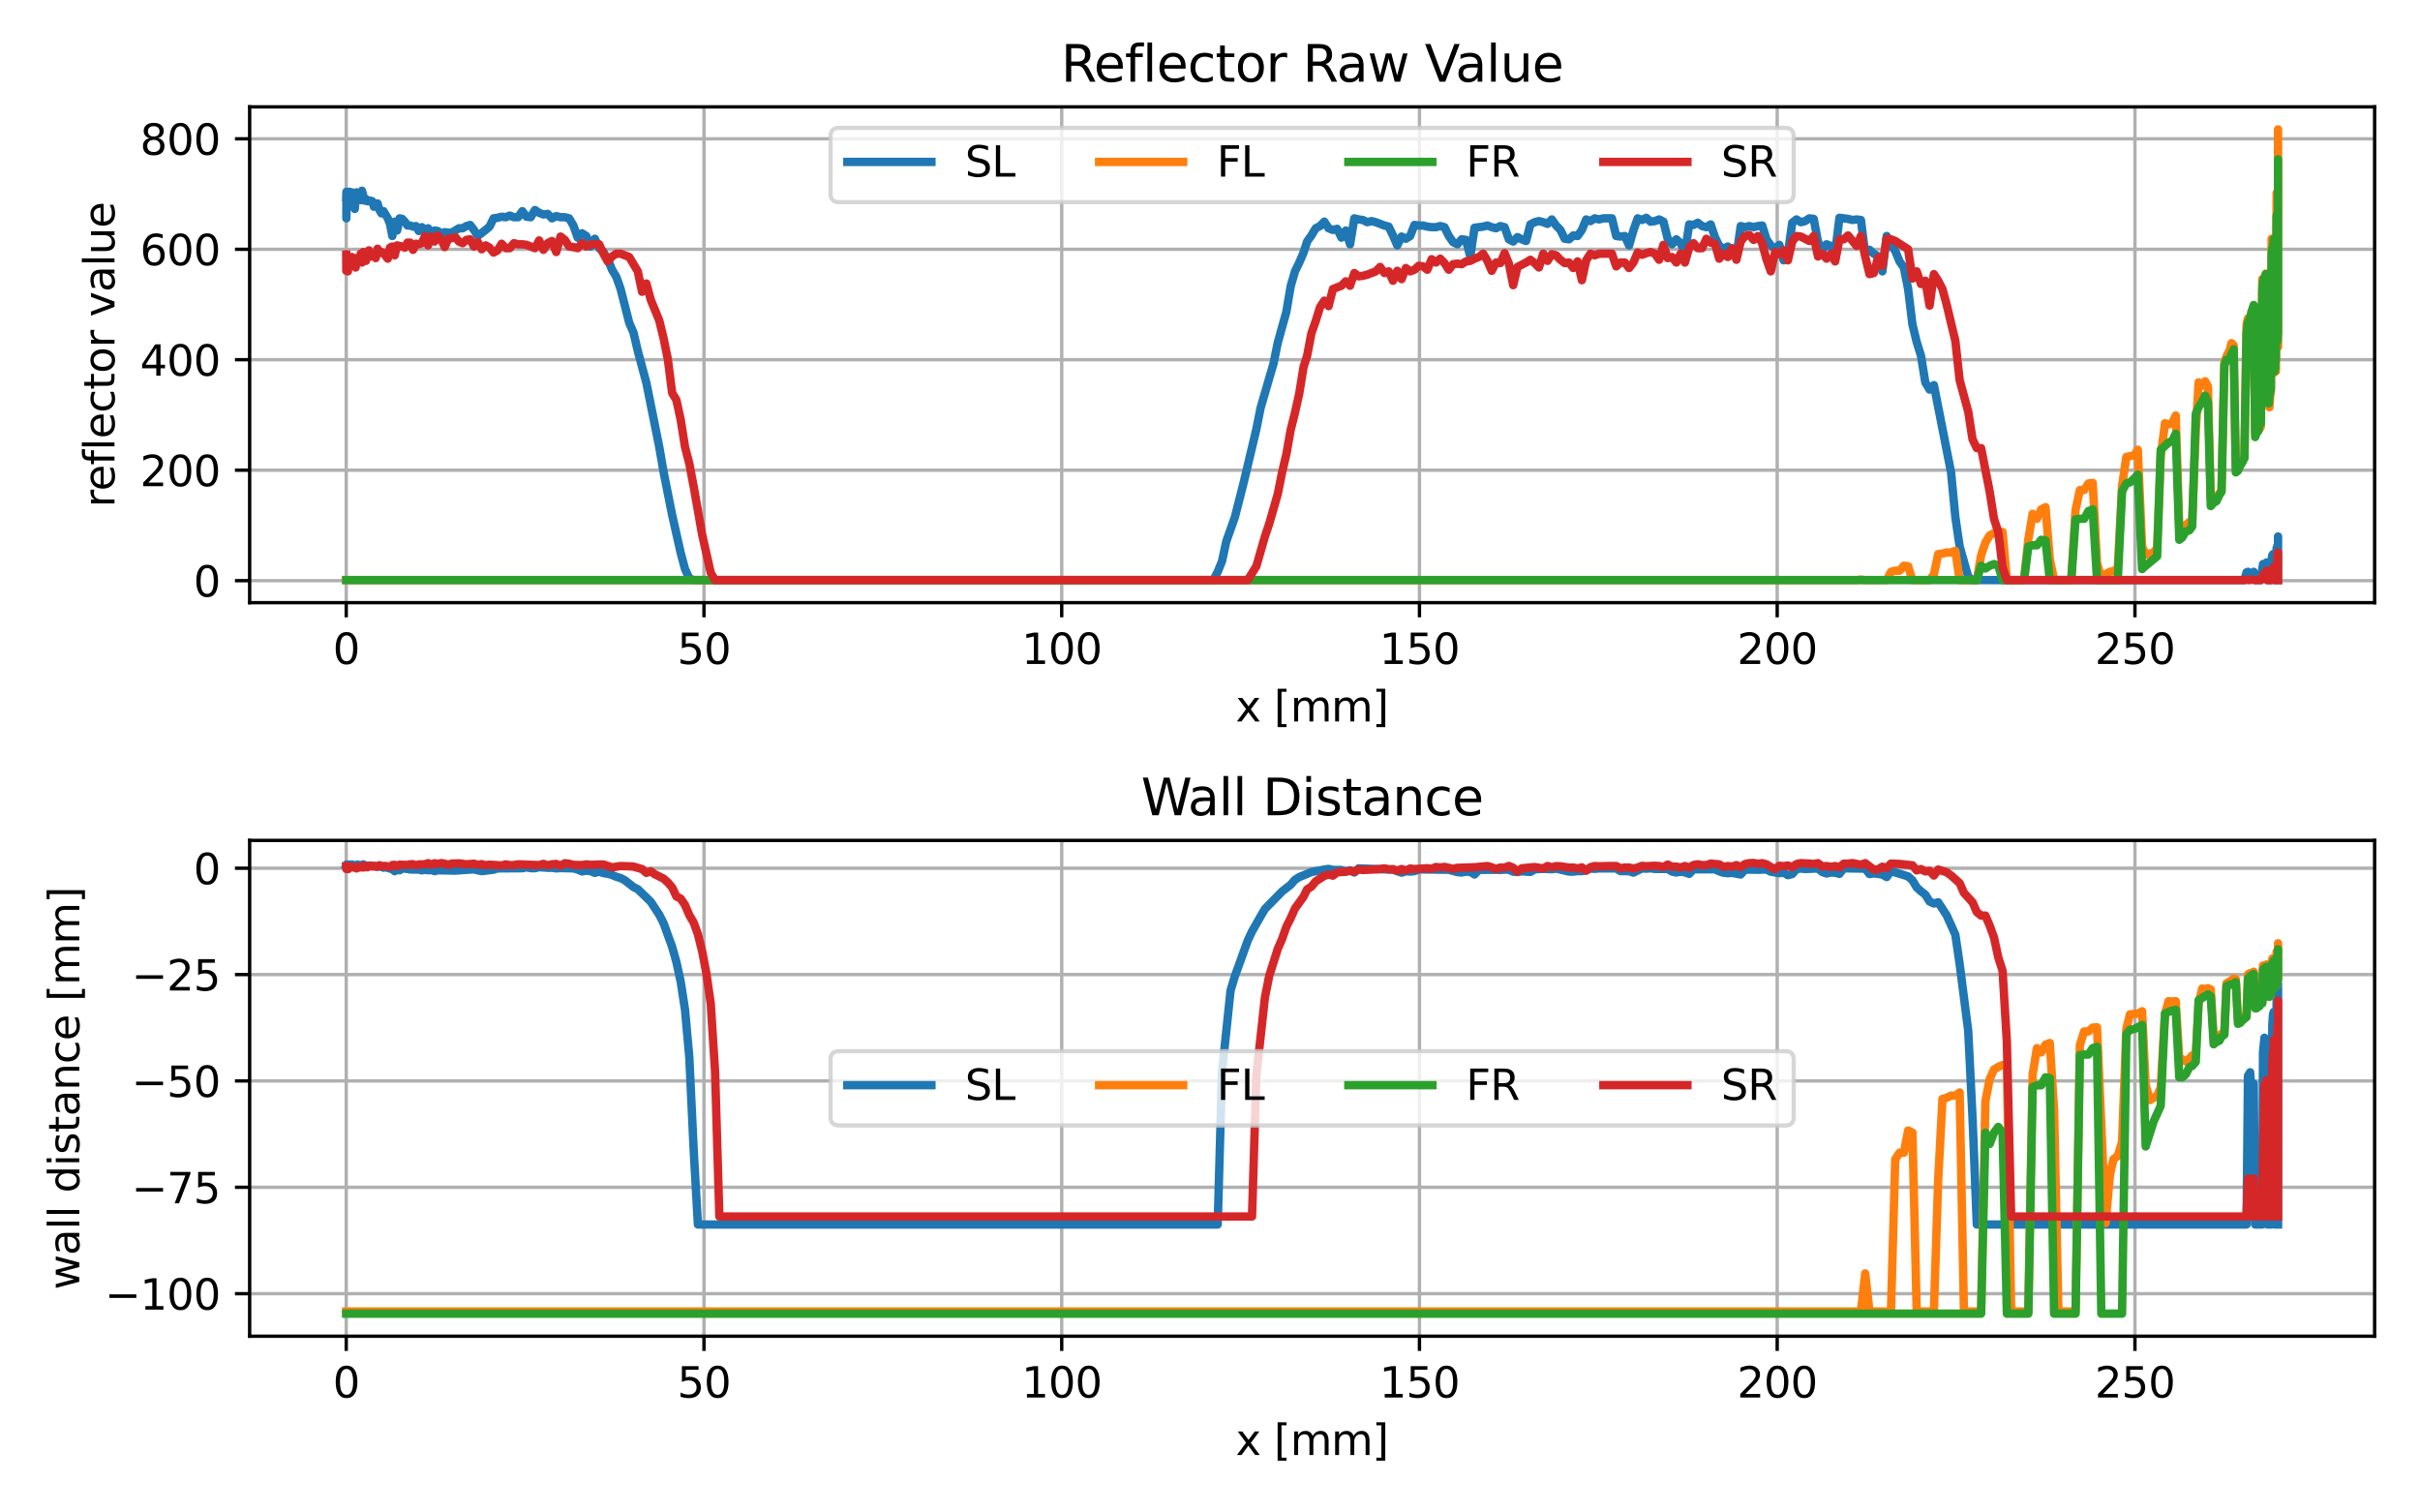 <?xml version="1.0" encoding="utf-8" standalone="no"?>
<!DOCTYPE svg PUBLIC "-//W3C//DTD SVG 1.1//EN"
  "http://www.w3.org/Graphics/SVG/1.1/DTD/svg11.dtd">
<svg xmlns:xlink="http://www.w3.org/1999/xlink" width="576pt" height="360pt" viewBox="0 0 576 360" xmlns="http://www.w3.org/2000/svg" version="1.1">
 <defs>
  <style type="text/css">*{stroke-linejoin: round; stroke-linecap: butt}</style>
 </defs>
 <g id="figure_1">
  <g id="patch_1">
   <path d="M 0 360 
L 576 360 
L 576 0 
L 0 0 
z
" style="fill: #ffffff"/>
  </g>
  <g id="axes_1">
   <g id="patch_2">
    <path d="M 59.42 143.44 
L 565.2 143.44 
L 565.2 25.44 
L 59.42 25.44 
z
" style="fill: #ffffff"/>
   </g>
   <g id="matplotlib.axis_1">
    <g id="xtick_1">
     <g id="line2d_1">
      <path d="M 82.41 143.44 
L 82.41 25.44 
" clip-path="url(#pcc4b47737f)" style="fill: none; stroke: #b0b0b0; stroke-width: 0.8; stroke-linecap: square"/>
     </g>
     <g id="line2d_2">
      <defs>
       <path id="m5b3430c408" d="M 0 0 
L 0 3.5 
" style="stroke: #000000; stroke-width: 0.8"/>
      </defs>
      <g>
       <use xlink:href="#m5b3430c408" x="82.41" y="143.44" style="stroke: #000000; stroke-width: 0.8"/>
      </g>
     </g>
     <g id="text_1">
      <!-- 0 -->
      <g transform="translate(79.229 158.038)scale(0.1 -0.1)">
       <defs>
        <path id="DejaVuSans-30" d="M 2034 4250 
Q 1547 4250 1301 3770 
Q 1056 3291 1056 2328 
Q 1056 1369 1301 889 
Q 1547 409 2034 409 
Q 2525 409 2770 889 
Q 3016 1369 3016 2328 
Q 3016 3291 2770 3770 
Q 2525 4250 2034 4250 
z
M 2034 4750 
Q 2819 4750 3233 4129 
Q 3647 3509 3647 2328 
Q 3647 1150 3233 529 
Q 2819 -91 2034 -91 
Q 1250 -91 836 529 
Q 422 1150 422 2328 
Q 422 3509 836 4129 
Q 1250 4750 2034 4750 
z
" transform="scale(0.016)"/>
       </defs>
       <use xlink:href="#DejaVuSans-30"/>
      </g>
     </g>
    </g>
    <g id="xtick_2">
     <g id="line2d_3">
      <path d="M 167.558 143.44 
L 167.558 25.44 
" clip-path="url(#pcc4b47737f)" style="fill: none; stroke: #b0b0b0; stroke-width: 0.8; stroke-linecap: square"/>
     </g>
     <g id="line2d_4">
      <g>
       <use xlink:href="#m5b3430c408" x="167.558" y="143.44" style="stroke: #000000; stroke-width: 0.8"/>
      </g>
     </g>
     <g id="text_2">
      <!-- 50 -->
      <g transform="translate(161.196 158.038)scale(0.1 -0.1)">
       <defs>
        <path id="DejaVuSans-35" d="M 691 4666 
L 3169 4666 
L 3169 4134 
L 1269 4134 
L 1269 2991 
Q 1406 3038 1543 3061 
Q 1681 3084 1819 3084 
Q 2600 3084 3056 2656 
Q 3513 2228 3513 1497 
Q 3513 744 3044 326 
Q 2575 -91 1722 -91 
Q 1428 -91 1123 -41 
Q 819 9 494 109 
L 494 744 
Q 775 591 1075 516 
Q 1375 441 1709 441 
Q 2250 441 2565 725 
Q 2881 1009 2881 1497 
Q 2881 1984 2565 2268 
Q 2250 2553 1709 2553 
Q 1456 2553 1204 2497 
Q 953 2441 691 2322 
L 691 4666 
z
" transform="scale(0.016)"/>
       </defs>
       <use xlink:href="#DejaVuSans-35"/>
       <use xlink:href="#DejaVuSans-30" x="63.623"/>
      </g>
     </g>
    </g>
    <g id="xtick_3">
     <g id="line2d_5">
      <path d="M 252.706 143.44 
L 252.706 25.44 
" clip-path="url(#pcc4b47737f)" style="fill: none; stroke: #b0b0b0; stroke-width: 0.8; stroke-linecap: square"/>
     </g>
     <g id="line2d_6">
      <g>
       <use xlink:href="#m5b3430c408" x="252.706" y="143.44" style="stroke: #000000; stroke-width: 0.8"/>
      </g>
     </g>
     <g id="text_3">
      <!-- 100 -->
      <g transform="translate(243.163 158.038)scale(0.1 -0.1)">
       <defs>
        <path id="DejaVuSans-31" d="M 794 531 
L 1825 531 
L 1825 4091 
L 703 3866 
L 703 4441 
L 1819 4666 
L 2450 4666 
L 2450 531 
L 3481 531 
L 3481 0 
L 794 0 
L 794 531 
z
" transform="scale(0.016)"/>
       </defs>
       <use xlink:href="#DejaVuSans-31"/>
       <use xlink:href="#DejaVuSans-30" x="63.623"/>
       <use xlink:href="#DejaVuSans-30" x="127.246"/>
      </g>
     </g>
    </g>
    <g id="xtick_4">
     <g id="line2d_7">
      <path d="M 337.854 143.44 
L 337.854 25.44 
" clip-path="url(#pcc4b47737f)" style="fill: none; stroke: #b0b0b0; stroke-width: 0.8; stroke-linecap: square"/>
     </g>
     <g id="line2d_8">
      <g>
       <use xlink:href="#m5b3430c408" x="337.854" y="143.44" style="stroke: #000000; stroke-width: 0.8"/>
      </g>
     </g>
     <g id="text_4">
      <!-- 150 -->
      <g transform="translate(328.311 158.038)scale(0.1 -0.1)">
       <use xlink:href="#DejaVuSans-31"/>
       <use xlink:href="#DejaVuSans-35" x="63.623"/>
       <use xlink:href="#DejaVuSans-30" x="127.246"/>
      </g>
     </g>
    </g>
    <g id="xtick_5">
     <g id="line2d_9">
      <path d="M 423.003 143.44 
L 423.003 25.44 
" clip-path="url(#pcc4b47737f)" style="fill: none; stroke: #b0b0b0; stroke-width: 0.8; stroke-linecap: square"/>
     </g>
     <g id="line2d_10">
      <g>
       <use xlink:href="#m5b3430c408" x="423.003" y="143.44" style="stroke: #000000; stroke-width: 0.8"/>
      </g>
     </g>
     <g id="text_5">
      <!-- 200 -->
      <g transform="translate(413.459 158.038)scale(0.1 -0.1)">
       <defs>
        <path id="DejaVuSans-32" d="M 1228 531 
L 3431 531 
L 3431 0 
L 469 0 
L 469 531 
Q 828 903 1448 1529 
Q 2069 2156 2228 2338 
Q 2531 2678 2651 2914 
Q 2772 3150 2772 3378 
Q 2772 3750 2511 3984 
Q 2250 4219 1831 4219 
Q 1534 4219 1204 4116 
Q 875 4013 500 3803 
L 500 4441 
Q 881 4594 1212 4672 
Q 1544 4750 1819 4750 
Q 2544 4750 2975 4387 
Q 3406 4025 3406 3419 
Q 3406 3131 3298 2873 
Q 3191 2616 2906 2266 
Q 2828 2175 2409 1742 
Q 1991 1309 1228 531 
z
" transform="scale(0.016)"/>
       </defs>
       <use xlink:href="#DejaVuSans-32"/>
       <use xlink:href="#DejaVuSans-30" x="63.623"/>
       <use xlink:href="#DejaVuSans-30" x="127.246"/>
      </g>
     </g>
    </g>
    <g id="xtick_6">
     <g id="line2d_11">
      <path d="M 508.151 143.44 
L 508.151 25.44 
" clip-path="url(#pcc4b47737f)" style="fill: none; stroke: #b0b0b0; stroke-width: 0.8; stroke-linecap: square"/>
     </g>
     <g id="line2d_12">
      <g>
       <use xlink:href="#m5b3430c408" x="508.151" y="143.44" style="stroke: #000000; stroke-width: 0.8"/>
      </g>
     </g>
     <g id="text_6">
      <!-- 250 -->
      <g transform="translate(498.607 158.038)scale(0.1 -0.1)">
       <use xlink:href="#DejaVuSans-32"/>
       <use xlink:href="#DejaVuSans-35" x="63.623"/>
       <use xlink:href="#DejaVuSans-30" x="127.246"/>
      </g>
     </g>
    </g>
    <g id="text_7">
     <!-- x [mm] -->
     <g transform="translate(294.119 171.717)scale(0.1 -0.1)">
      <defs>
       <path id="DejaVuSans-78" d="M 3513 3500 
L 2247 1797 
L 3578 0 
L 2900 0 
L 1881 1375 
L 863 0 
L 184 0 
L 1544 1831 
L 300 3500 
L 978 3500 
L 1906 2253 
L 2834 3500 
L 3513 3500 
z
" transform="scale(0.016)"/>
       <path id="DejaVuSans-20" transform="scale(0.016)"/>
       <path id="DejaVuSans-5b" d="M 550 4863 
L 1875 4863 
L 1875 4416 
L 1125 4416 
L 1125 -397 
L 1875 -397 
L 1875 -844 
L 550 -844 
L 550 4863 
z
" transform="scale(0.016)"/>
       <path id="DejaVuSans-6d" d="M 3328 2828 
Q 3544 3216 3844 3400 
Q 4144 3584 4550 3584 
Q 5097 3584 5394 3201 
Q 5691 2819 5691 2113 
L 5691 0 
L 5113 0 
L 5113 2094 
Q 5113 2597 4934 2840 
Q 4756 3084 4391 3084 
Q 3944 3084 3684 2787 
Q 3425 2491 3425 1978 
L 3425 0 
L 2847 0 
L 2847 2094 
Q 2847 2600 2669 2842 
Q 2491 3084 2119 3084 
Q 1678 3084 1418 2786 
Q 1159 2488 1159 1978 
L 1159 0 
L 581 0 
L 581 3500 
L 1159 3500 
L 1159 2956 
Q 1356 3278 1631 3431 
Q 1906 3584 2284 3584 
Q 2666 3584 2933 3390 
Q 3200 3197 3328 2828 
z
" transform="scale(0.016)"/>
       <path id="DejaVuSans-5d" d="M 1947 4863 
L 1947 -844 
L 622 -844 
L 622 -397 
L 1369 -397 
L 1369 4416 
L 622 4416 
L 622 4863 
L 1947 4863 
z
" transform="scale(0.016)"/>
      </defs>
      <use xlink:href="#DejaVuSans-78"/>
      <use xlink:href="#DejaVuSans-20" x="59.18"/>
      <use xlink:href="#DejaVuSans-5b" x="90.967"/>
      <use xlink:href="#DejaVuSans-6d" x="129.98"/>
      <use xlink:href="#DejaVuSans-6d" x="227.393"/>
      <use xlink:href="#DejaVuSans-5d" x="324.805"/>
     </g>
    </g>
   </g>
   <g id="matplotlib.axis_2">
    <g id="ytick_1">
     <g id="line2d_13">
      <path d="M 59.42 138.208 
L 565.2 138.208 
" clip-path="url(#pcc4b47737f)" style="fill: none; stroke: #b0b0b0; stroke-width: 0.8; stroke-linecap: square"/>
     </g>
     <g id="line2d_14">
      <defs>
       <path id="me36d35f4a6" d="M 0 0 
L -3.5 0 
" style="stroke: #000000; stroke-width: 0.8"/>
      </defs>
      <g>
       <use xlink:href="#me36d35f4a6" x="59.42" y="138.208" style="stroke: #000000; stroke-width: 0.8"/>
      </g>
     </g>
     <g id="text_8">
      <!-- 0 -->
      <g transform="translate(46.057 142.007)scale(0.1 -0.1)">
       <use xlink:href="#DejaVuSans-30"/>
      </g>
     </g>
    </g>
    <g id="ytick_2">
     <g id="line2d_15">
      <path d="M 59.42 111.915 
L 565.2 111.915 
" clip-path="url(#pcc4b47737f)" style="fill: none; stroke: #b0b0b0; stroke-width: 0.8; stroke-linecap: square"/>
     </g>
     <g id="line2d_16">
      <g>
       <use xlink:href="#me36d35f4a6" x="59.42" y="111.915" style="stroke: #000000; stroke-width: 0.8"/>
      </g>
     </g>
     <g id="text_9">
      <!-- 200 -->
      <g transform="translate(33.333 115.715)scale(0.1 -0.1)">
       <use xlink:href="#DejaVuSans-32"/>
       <use xlink:href="#DejaVuSans-30" x="63.623"/>
       <use xlink:href="#DejaVuSans-30" x="127.246"/>
      </g>
     </g>
    </g>
    <g id="ytick_3">
     <g id="line2d_17">
      <path d="M 59.42 85.623 
L 565.2 85.623 
" clip-path="url(#pcc4b47737f)" style="fill: none; stroke: #b0b0b0; stroke-width: 0.8; stroke-linecap: square"/>
     </g>
     <g id="line2d_18">
      <g>
       <use xlink:href="#me36d35f4a6" x="59.42" y="85.623" style="stroke: #000000; stroke-width: 0.8"/>
      </g>
     </g>
     <g id="text_10">
      <!-- 400 -->
      <g transform="translate(33.333 89.422)scale(0.1 -0.1)">
       <defs>
        <path id="DejaVuSans-34" d="M 2419 4116 
L 825 1625 
L 2419 1625 
L 2419 4116 
z
M 2253 4666 
L 3047 4666 
L 3047 1625 
L 3713 1625 
L 3713 1100 
L 3047 1100 
L 3047 0 
L 2419 0 
L 2419 1100 
L 313 1100 
L 313 1709 
L 2253 4666 
z
" transform="scale(0.016)"/>
       </defs>
       <use xlink:href="#DejaVuSans-34"/>
       <use xlink:href="#DejaVuSans-30" x="63.623"/>
       <use xlink:href="#DejaVuSans-30" x="127.246"/>
      </g>
     </g>
    </g>
    <g id="ytick_4">
     <g id="line2d_19">
      <path d="M 59.42 59.331 
L 565.2 59.331 
" clip-path="url(#pcc4b47737f)" style="fill: none; stroke: #b0b0b0; stroke-width: 0.8; stroke-linecap: square"/>
     </g>
     <g id="line2d_20">
      <g>
       <use xlink:href="#me36d35f4a6" x="59.42" y="59.331" style="stroke: #000000; stroke-width: 0.8"/>
      </g>
     </g>
     <g id="text_11">
      <!-- 600 -->
      <g transform="translate(33.333 63.13)scale(0.1 -0.1)">
       <defs>
        <path id="DejaVuSans-36" d="M 2113 2584 
Q 1688 2584 1439 2293 
Q 1191 2003 1191 1497 
Q 1191 994 1439 701 
Q 1688 409 2113 409 
Q 2538 409 2786 701 
Q 3034 994 3034 1497 
Q 3034 2003 2786 2293 
Q 2538 2584 2113 2584 
z
M 3366 4563 
L 3366 3988 
Q 3128 4100 2886 4159 
Q 2644 4219 2406 4219 
Q 1781 4219 1451 3797 
Q 1122 3375 1075 2522 
Q 1259 2794 1537 2939 
Q 1816 3084 2150 3084 
Q 2853 3084 3261 2657 
Q 3669 2231 3669 1497 
Q 3669 778 3244 343 
Q 2819 -91 2113 -91 
Q 1303 -91 875 529 
Q 447 1150 447 2328 
Q 447 3434 972 4092 
Q 1497 4750 2381 4750 
Q 2619 4750 2861 4703 
Q 3103 4656 3366 4563 
z
" transform="scale(0.016)"/>
       </defs>
       <use xlink:href="#DejaVuSans-36"/>
       <use xlink:href="#DejaVuSans-30" x="63.623"/>
       <use xlink:href="#DejaVuSans-30" x="127.246"/>
      </g>
     </g>
    </g>
    <g id="ytick_5">
     <g id="line2d_21">
      <path d="M 59.42 33.038 
L 565.2 33.038 
" clip-path="url(#pcc4b47737f)" style="fill: none; stroke: #b0b0b0; stroke-width: 0.8; stroke-linecap: square"/>
     </g>
     <g id="line2d_22">
      <g>
       <use xlink:href="#me36d35f4a6" x="59.42" y="33.038" style="stroke: #000000; stroke-width: 0.8"/>
      </g>
     </g>
     <g id="text_12">
      <!-- 800 -->
      <g transform="translate(33.333 36.838)scale(0.1 -0.1)">
       <defs>
        <path id="DejaVuSans-38" d="M 2034 2216 
Q 1584 2216 1326 1975 
Q 1069 1734 1069 1313 
Q 1069 891 1326 650 
Q 1584 409 2034 409 
Q 2484 409 2743 651 
Q 3003 894 3003 1313 
Q 3003 1734 2745 1975 
Q 2488 2216 2034 2216 
z
M 1403 2484 
Q 997 2584 770 2862 
Q 544 3141 544 3541 
Q 544 4100 942 4425 
Q 1341 4750 2034 4750 
Q 2731 4750 3128 4425 
Q 3525 4100 3525 3541 
Q 3525 3141 3298 2862 
Q 3072 2584 2669 2484 
Q 3125 2378 3379 2068 
Q 3634 1759 3634 1313 
Q 3634 634 3220 271 
Q 2806 -91 2034 -91 
Q 1263 -91 848 271 
Q 434 634 434 1313 
Q 434 1759 690 2068 
Q 947 2378 1403 2484 
z
M 1172 3481 
Q 1172 3119 1398 2916 
Q 1625 2713 2034 2713 
Q 2441 2713 2670 2916 
Q 2900 3119 2900 3481 
Q 2900 3844 2670 4047 
Q 2441 4250 2034 4250 
Q 1625 4250 1398 4047 
Q 1172 3844 1172 3481 
z
" transform="scale(0.016)"/>
       </defs>
       <use xlink:href="#DejaVuSans-38"/>
       <use xlink:href="#DejaVuSans-30" x="63.623"/>
       <use xlink:href="#DejaVuSans-30" x="127.246"/>
      </g>
     </g>
    </g>
    <g id="text_13">
     <!-- reflector value -->
     <g transform="translate(27.253 120.756)rotate(-90)scale(0.1 -0.1)">
      <defs>
       <path id="DejaVuSans-72" d="M 2631 2963 
Q 2534 3019 2420 3045 
Q 2306 3072 2169 3072 
Q 1681 3072 1420 2755 
Q 1159 2438 1159 1844 
L 1159 0 
L 581 0 
L 581 3500 
L 1159 3500 
L 1159 2956 
Q 1341 3275 1631 3429 
Q 1922 3584 2338 3584 
Q 2397 3584 2469 3576 
Q 2541 3569 2628 3553 
L 2631 2963 
z
" transform="scale(0.016)"/>
       <path id="DejaVuSans-65" d="M 3597 1894 
L 3597 1613 
L 953 1613 
Q 991 1019 1311 708 
Q 1631 397 2203 397 
Q 2534 397 2845 478 
Q 3156 559 3463 722 
L 3463 178 
Q 3153 47 2828 -22 
Q 2503 -91 2169 -91 
Q 1331 -91 842 396 
Q 353 884 353 1716 
Q 353 2575 817 3079 
Q 1281 3584 2069 3584 
Q 2775 3584 3186 3129 
Q 3597 2675 3597 1894 
z
M 3022 2063 
Q 3016 2534 2758 2815 
Q 2500 3097 2075 3097 
Q 1594 3097 1305 2825 
Q 1016 2553 972 2059 
L 3022 2063 
z
" transform="scale(0.016)"/>
       <path id="DejaVuSans-66" d="M 2375 4863 
L 2375 4384 
L 1825 4384 
Q 1516 4384 1395 4259 
Q 1275 4134 1275 3809 
L 1275 3500 
L 2222 3500 
L 2222 3053 
L 1275 3053 
L 1275 0 
L 697 0 
L 697 3053 
L 147 3053 
L 147 3500 
L 697 3500 
L 697 3744 
Q 697 4328 969 4595 
Q 1241 4863 1831 4863 
L 2375 4863 
z
" transform="scale(0.016)"/>
       <path id="DejaVuSans-6c" d="M 603 4863 
L 1178 4863 
L 1178 0 
L 603 0 
L 603 4863 
z
" transform="scale(0.016)"/>
       <path id="DejaVuSans-63" d="M 3122 3366 
L 3122 2828 
Q 2878 2963 2633 3030 
Q 2388 3097 2138 3097 
Q 1578 3097 1268 2742 
Q 959 2388 959 1747 
Q 959 1106 1268 751 
Q 1578 397 2138 397 
Q 2388 397 2633 464 
Q 2878 531 3122 666 
L 3122 134 
Q 2881 22 2623 -34 
Q 2366 -91 2075 -91 
Q 1284 -91 818 406 
Q 353 903 353 1747 
Q 353 2603 823 3093 
Q 1294 3584 2113 3584 
Q 2378 3584 2631 3529 
Q 2884 3475 3122 3366 
z
" transform="scale(0.016)"/>
       <path id="DejaVuSans-74" d="M 1172 4494 
L 1172 3500 
L 2356 3500 
L 2356 3053 
L 1172 3053 
L 1172 1153 
Q 1172 725 1289 603 
Q 1406 481 1766 481 
L 2356 481 
L 2356 0 
L 1766 0 
Q 1100 0 847 248 
Q 594 497 594 1153 
L 594 3053 
L 172 3053 
L 172 3500 
L 594 3500 
L 594 4494 
L 1172 4494 
z
" transform="scale(0.016)"/>
       <path id="DejaVuSans-6f" d="M 1959 3097 
Q 1497 3097 1228 2736 
Q 959 2375 959 1747 
Q 959 1119 1226 758 
Q 1494 397 1959 397 
Q 2419 397 2687 759 
Q 2956 1122 2956 1747 
Q 2956 2369 2687 2733 
Q 2419 3097 1959 3097 
z
M 1959 3584 
Q 2709 3584 3137 3096 
Q 3566 2609 3566 1747 
Q 3566 888 3137 398 
Q 2709 -91 1959 -91 
Q 1206 -91 779 398 
Q 353 888 353 1747 
Q 353 2609 779 3096 
Q 1206 3584 1959 3584 
z
" transform="scale(0.016)"/>
       <path id="DejaVuSans-76" d="M 191 3500 
L 800 3500 
L 1894 563 
L 2988 3500 
L 3597 3500 
L 2284 0 
L 1503 0 
L 191 3500 
z
" transform="scale(0.016)"/>
       <path id="DejaVuSans-61" d="M 2194 1759 
Q 1497 1759 1228 1600 
Q 959 1441 959 1056 
Q 959 750 1161 570 
Q 1363 391 1709 391 
Q 2188 391 2477 730 
Q 2766 1069 2766 1631 
L 2766 1759 
L 2194 1759 
z
M 3341 1997 
L 3341 0 
L 2766 0 
L 2766 531 
Q 2569 213 2275 61 
Q 1981 -91 1556 -91 
Q 1019 -91 701 211 
Q 384 513 384 1019 
Q 384 1609 779 1909 
Q 1175 2209 1959 2209 
L 2766 2209 
L 2766 2266 
Q 2766 2663 2505 2880 
Q 2244 3097 1772 3097 
Q 1472 3097 1187 3025 
Q 903 2953 641 2809 
L 641 3341 
Q 956 3463 1253 3523 
Q 1550 3584 1831 3584 
Q 2591 3584 2966 3190 
Q 3341 2797 3341 1997 
z
" transform="scale(0.016)"/>
       <path id="DejaVuSans-75" d="M 544 1381 
L 544 3500 
L 1119 3500 
L 1119 1403 
Q 1119 906 1312 657 
Q 1506 409 1894 409 
Q 2359 409 2629 706 
Q 2900 1003 2900 1516 
L 2900 3500 
L 3475 3500 
L 3475 0 
L 2900 0 
L 2900 538 
Q 2691 219 2414 64 
Q 2138 -91 1772 -91 
Q 1169 -91 856 284 
Q 544 659 544 1381 
z
M 1991 3584 
L 1991 3584 
z
" transform="scale(0.016)"/>
      </defs>
      <use xlink:href="#DejaVuSans-72"/>
      <use xlink:href="#DejaVuSans-65" x="38.863"/>
      <use xlink:href="#DejaVuSans-66" x="100.387"/>
      <use xlink:href="#DejaVuSans-6c" x="135.592"/>
      <use xlink:href="#DejaVuSans-65" x="163.375"/>
      <use xlink:href="#DejaVuSans-63" x="224.898"/>
      <use xlink:href="#DejaVuSans-74" x="279.879"/>
      <use xlink:href="#DejaVuSans-6f" x="319.088"/>
      <use xlink:href="#DejaVuSans-72" x="380.27"/>
      <use xlink:href="#DejaVuSans-20" x="421.383"/>
      <use xlink:href="#DejaVuSans-76" x="453.17"/>
      <use xlink:href="#DejaVuSans-61" x="512.35"/>
      <use xlink:href="#DejaVuSans-6c" x="573.629"/>
      <use xlink:href="#DejaVuSans-75" x="601.412"/>
      <use xlink:href="#DejaVuSans-65" x="664.791"/>
     </g>
    </g>
   </g>
   <g id="line2d_23">
    <path d="M 82.41 46.973 
L 82.46 45.659 
L 82.445 51.969 
L 82.501 46.053 
L 82.528 46.053 
L 82.56 45.79 
L 82.597 46.185 
L 82.689 45.659 
L 82.745 46.053 
L 82.807 45.922 
L 82.877 46.448 
L 82.955 46.316 
L 83.041 45.659 
L 83.135 45.922 
L 83.239 45.659 
L 83.352 45.79 
L 83.474 46.185 
L 83.751 45.79 
L 84.071 48.945 
L 84.249 47.105 
L 84.44 49.734 
L 84.643 46.973 
L 84.857 45.79 
L 85.331 46.316 
L 85.588 46.185 
L 85.86 47.631 
L 86.148 45.396 
L 86.768 47.762 
L 87.102 47.368 
L 87.451 47.894 
L 87.815 47.762 
L 88.193 47.762 
L 88.588 47.894 
L 88.999 49.208 
L 89.425 48.945 
L 89.864 48.42 
L 90.32 49.997 
L 90.792 50.786 
L 91.279 50.26 
L 92.297 51.969 
L 92.83 53.284 
L 93.379 56.176 
L 93.941 52.758 
L 94.52 54.861 
L 95.114 51.969 
L 95.724 52.1 
L 96.347 52.758 
L 96.987 53.678 
L 97.643 53.678 
L 98.314 53.941 
L 98.999 53.809 
L 99.695 54.993 
L 100.41 54.072 
L 101.143 54.861 
L 101.892 54.335 
L 102.658 56.176 
L 103.442 54.861 
L 104.225 54.993 
L 105.025 55.65 
L 105.843 55.256 
L 106.677 55.387 
L 107.512 55.387 
L 109.232 54.335 
L 110.117 54.335 
L 111.003 53.809 
L 111.888 53.547 
L 112.808 54.73 
L 113.727 56.176 
L 115.584 54.73 
L 116.52 53.941 
L 117.474 51.969 
L 118.428 51.838 
L 119.398 51.575 
L 120.369 51.706 
L 121.34 51.312 
L 122.327 51.706 
L 123.315 51.706 
L 124.32 50.26 
L 125.308 51.575 
L 126.312 51.706 
L 127.317 49.997 
L 128.322 50.654 
L 129.344 51.049 
L 130.365 50.917 
L 131.37 51.969 
L 132.392 51.443 
L 133.414 51.706 
L 134.436 51.706 
L 135.457 51.969 
L 136.479 53.678 
L 137.501 56.57 
L 138.523 55.518 
L 139.544 56.176 
L 140.566 58.674 
L 141.588 56.833 
L 142.61 59.068 
L 143.632 59.988 
L 144.653 61.697 
L 145.675 64.195 
L 146.697 65.904 
L 147.719 68.796 
L 149.762 76.815 
L 150.784 79.182 
L 151.806 83.52 
L 153.849 91.145 
L 156.915 106.394 
L 157.936 112.31 
L 159.98 122.564 
L 162.024 131.635 
L 163.045 135.447 
L 164.067 137.682 
L 165.089 138.076 
L 288.809 138.076 
L 289.831 136.104 
L 290.853 133.607 
L 291.874 128.874 
L 293.918 123.09 
L 295.962 115.071 
L 299.027 102.187 
L 300.049 97.06 
L 303.114 86.543 
L 304.136 81.548 
L 306.179 74.186 
L 307.201 68.139 
L 308.223 64.589 
L 309.245 62.486 
L 310.266 60.12 
L 311.118 57.49 
L 312.14 56.044 
L 313.161 54.335 
L 314.183 53.809 
L 315.205 52.758 
L 316.227 54.335 
L 317.249 54.73 
L 318.27 54.467 
L 319.292 56.57 
L 320.314 54.861 
L 321.336 58.148 
L 322.357 51.969 
L 323.379 52.232 
L 324.401 52.363 
L 325.423 52.889 
L 326.445 52.626 
L 327.466 52.889 
L 329.51 53.678 
L 330.532 53.941 
L 331.553 56.044 
L 332.575 58.411 
L 333.597 56.307 
L 334.619 56.833 
L 335.641 56.176 
L 336.662 53.547 
L 337.684 53.678 
L 338.706 53.678 
L 339.728 53.941 
L 340.749 54.072 
L 341.771 54.072 
L 342.793 53.809 
L 343.815 54.072 
L 344.837 56.176 
L 345.858 57.622 
L 346.88 58.148 
L 347.902 56.965 
L 348.924 57.096 
L 349.945 61.04 
L 350.967 54.204 
L 353.011 53.941 
L 354.033 53.678 
L 355.054 54.072 
L 356.076 54.335 
L 357.098 53.809 
L 358.12 54.072 
L 359.141 56.965 
L 360.163 57.49 
L 361.185 56.439 
L 362.207 56.965 
L 363.229 57.359 
L 364.25 53.415 
L 365.272 52.889 
L 366.294 52.626 
L 367.316 52.889 
L 368.337 53.284 
L 369.359 52.232 
L 370.381 53.678 
L 371.403 54.73 
L 372.425 56.833 
L 373.446 56.965 
L 374.468 56.044 
L 375.49 56.176 
L 376.512 54.73 
L 377.533 52.232 
L 378.555 52.626 
L 379.577 51.969 
L 380.599 52.232 
L 381.621 51.969 
L 383.664 51.969 
L 384.686 56.176 
L 385.708 56.307 
L 386.729 56.176 
L 387.751 58.411 
L 388.773 54.861 
L 389.795 51.969 
L 390.817 52.363 
L 391.838 51.838 
L 392.86 52.758 
L 393.882 52.626 
L 394.904 52.232 
L 395.925 52.758 
L 396.947 56.833 
L 397.969 58.148 
L 398.991 56.965 
L 400.013 57.885 
L 401.034 60.12 
L 402.056 53.415 
L 403.078 53.547 
L 404.1 53.021 
L 405.121 53.809 
L 406.143 54.072 
L 407.165 53.415 
L 408.187 56.439 
L 409.209 58.542 
L 410.23 59.199 
L 411.252 58.674 
L 412.274 59.594 
L 413.296 61.04 
L 414.317 53.809 
L 415.339 54.072 
L 416.361 53.809 
L 417.383 54.072 
L 418.405 53.809 
L 419.426 53.678 
L 420.448 56.965 
L 421.47 58.411 
L 422.492 59.199 
L 423.513 58.279 
L 424.535 61.96 
L 425.557 60.383 
L 426.579 53.021 
L 427.601 52.232 
L 428.622 52.889 
L 429.644 52.626 
L 430.666 51.969 
L 431.688 52.1 
L 432.709 57.49 
L 433.731 59.594 
L 434.753 58.148 
L 435.775 58.542 
L 436.797 60.12 
L 437.818 51.838 
L 439.862 52.1 
L 440.884 52.363 
L 441.905 52.232 
L 442.927 52.363 
L 443.949 60.383 
L 444.971 59.462 
L 445.993 60.383 
L 447.014 61.04 
L 448.036 64.589 
L 449.058 56.176 
L 450.08 58.279 
L 451.101 59.725 
L 452.123 62.223 
L 453.145 63.669 
L 454.167 68.796 
L 455.189 77.21 
L 456.21 81.416 
L 457.232 84.703 
L 458.254 91.013 
L 459.276 92.722 
L 460.297 91.67 
L 464.385 112.441 
L 465.406 123.09 
L 466.428 130.057 
L 468.472 137.288 
L 469.493 138.076 
L 534.206 138.076 
L 534.717 136.236 
L 535.058 136.104 
L 535.568 136.762 
L 536.42 136.104 
L 536.761 138.076 
L 538.123 138.076 
L 538.634 134.264 
L 538.974 134.658 
L 539.315 135.842 
L 539.485 133.87 
L 539.656 138.076 
L 540.507 138.076 
L 540.677 133.212 
L 540.848 132.161 
L 541.018 131.898 
L 541.188 132.818 
L 541.188 131.898 
L 541.359 138.076 
L 541.699 138.076 
L 541.699 138.076 
L 541.869 130.452 
L 541.869 130.715 
L 542.04 130.977 
L 542.04 129.926 
L 542.04 138.076 
L 542.04 138.076 
L 542.21 138.076 
L 542.21 138.076 
L 542.21 127.691 
L 542.21 138.076 
" clip-path="url(#pcc4b47737f)" style="fill: none; stroke: #1f77b4; stroke-width: 2; stroke-linecap: square"/>
   </g>
   <g id="line2d_24">
    <path d="M 82.41 138.076 
L 441.905 138.076 
L 442.927 137.945 
L 443.949 138.076 
L 449.058 138.076 
L 450.08 136.104 
L 451.101 135.842 
L 452.123 135.842 
L 453.145 134.658 
L 454.167 134.79 
L 455.189 138.076 
L 459.276 138.076 
L 460.297 136.762 
L 461.319 131.898 
L 462.341 131.766 
L 463.363 131.503 
L 464.385 131.503 
L 465.406 131.109 
L 466.428 138.076 
L 470.515 138.076 
L 471.537 132.161 
L 472.559 129.137 
L 473.581 127.428 
L 474.602 126.902 
L 475.624 126.508 
L 476.646 126.639 
L 477.668 138.076 
L 481.755 138.076 
L 482.777 128.348 
L 483.798 122.301 
L 484.82 123.484 
L 485.842 121.249 
L 486.864 120.723 
L 487.885 133.081 
L 488.907 138.076 
L 492.994 138.076 
L 494.016 121.381 
L 495.038 116.648 
L 496.06 116.648 
L 497.081 115.071 
L 498.103 114.939 
L 499.125 134.001 
L 500.147 137.551 
L 501.169 136.63 
L 502.19 136.104 
L 503.042 135.973 
L 504.064 135.316 
L 505.085 115.596 
L 506.107 108.76 
L 507.98 108.366 
L 508.832 107.051 
L 509.854 130.057 
L 510.705 132.029 
L 512.578 131.503 
L 513.43 130.452 
L 514.281 108.629 
L 515.303 100.741 
L 516.155 101.004 
L 517.006 100.741 
L 517.858 98.901 
L 518.709 125.719 
L 519.39 125.719 
L 521.093 124.273 
L 521.774 124.141 
L 522.626 102.713 
L 523.307 91.013 
L 524.159 91.802 
L 524.84 90.75 
L 525.521 91.933 
L 526.202 118.751 
L 526.883 119.277 
L 527.565 118.094 
L 528.246 117.437 
L 528.757 116.78 
L 529.438 86.28 
L 529.949 84.834 
L 530.63 83.52 
L 531.141 81.679 
L 531.652 82.205 
L 532.163 111.653 
L 532.673 110.864 
L 533.184 110.864 
L 534.206 108.892 
L 534.717 77.21 
L 535.058 75.764 
L 535.568 77.341 
L 535.909 74.186 
L 536.42 73.529 
L 536.761 102.845 
L 537.101 102.845 
L 537.442 102.187 
L 537.782 102.187 
L 538.123 101.53 
L 538.463 66.43 
L 538.634 67.35 
L 538.974 66.824 
L 539.315 65.115 
L 539.485 67.481 
L 539.656 94.431 
L 539.996 94.431 
L 540.166 96.929 
L 540.337 94.037 
L 540.507 93.379 
L 540.677 56.833 
L 540.848 58.279 
L 541.018 61.303 
L 541.188 57.227 
L 541.188 59.068 
L 541.359 88.647 
L 541.529 86.938 
L 541.699 87.069 
L 541.699 88.384 
L 541.869 45.922 
L 541.869 54.335 
L 542.04 49.734 
L 542.04 51.575 
L 542.04 81.416 
L 542.21 81.416 
L 542.21 82.6 
L 542.21 30.804 
L 542.21 76.947 
" clip-path="url(#pcc4b47737f)" style="fill: none; stroke: #ff7f0e; stroke-width: 2; stroke-linecap: square"/>
   </g>
   <g id="line2d_25">
    <path d="M 82.41 138.076 
L 470.515 138.076 
L 471.537 134.658 
L 472.559 135.316 
L 473.581 134.658 
L 474.602 134.264 
L 475.624 134.658 
L 476.646 138.076 
L 481.755 138.076 
L 482.777 130.057 
L 483.798 129.794 
L 484.82 129.794 
L 485.842 128.48 
L 486.864 128.611 
L 487.885 138.076 
L 492.994 138.076 
L 494.016 123.616 
L 495.038 123.484 
L 496.06 123.484 
L 497.081 121.644 
L 498.103 121.249 
L 499.125 138.076 
L 504.064 138.076 
L 505.085 116.911 
L 506.107 115.071 
L 506.959 114.808 
L 507.98 113.887 
L 508.832 112.967 
L 509.854 135.447 
L 510.705 134.658 
L 513.43 132.424 
L 514.281 107.051 
L 516.155 105.342 
L 517.006 104.948 
L 517.858 103.239 
L 518.709 128.48 
L 519.39 127.954 
L 520.242 126.508 
L 521.093 126.245 
L 521.774 125.325 
L 522.626 98.506 
L 523.307 96.929 
L 524.159 95.614 
L 524.84 94.168 
L 525.521 95.746 
L 526.202 120.46 
L 526.883 119.672 
L 527.565 119.277 
L 528.246 117.831 
L 528.757 117.042 
L 529.438 86.938 
L 529.949 85.623 
L 530.63 85.623 
L 531.141 84.177 
L 531.652 83.125 
L 532.163 112.441 
L 532.673 112.047 
L 533.184 110.864 
L 533.695 110.075 
L 534.206 109.023 
L 534.717 79.444 
L 535.058 76.684 
L 535.568 75.764 
L 535.909 74.186 
L 536.42 72.608 
L 536.761 104.028 
L 537.101 103.108 
L 537.442 102.713 
L 537.782 101.136 
L 538.123 100.741 
L 538.463 69.059 
L 538.634 66.956 
L 539.315 65.247 
L 539.656 95.877 
L 539.996 96.009 
L 540.166 94.037 
L 540.507 92.591 
L 540.677 60.645 
L 540.848 59.068 
L 541.018 58.936 
L 541.188 56.965 
L 541.188 75.501 
L 541.359 88.384 
L 541.529 87.464 
L 541.529 86.412 
L 541.699 85.623 
L 541.869 51.443 
L 542.04 50.917 
L 542.04 81.285 
L 542.04 81.153 
L 542.21 79.313 
L 542.21 37.903 
L 542.21 74.843 
" clip-path="url(#pcc4b47737f)" style="fill: none; stroke: #2ca02c; stroke-width: 2; stroke-linecap: square"/>
   </g>
   <g id="line2d_26">
    <path d="M 82.41 60.645 
L 82.433 64.458 
L 82.411 60.514 
L 82.501 61.829 
L 82.528 62.223 
L 82.56 61.303 
L 82.597 61.697 
L 82.64 61.303 
L 82.689 61.697 
L 82.807 64.589 
L 82.877 61.171 
L 82.955 62.486 
L 83.135 61.171 
L 83.352 62.486 
L 83.474 62.223 
L 83.607 62.486 
L 83.751 61.171 
L 83.905 62.223 
L 84.071 62.486 
L 84.249 62.354 
L 84.44 63.275 
L 84.643 63.669 
L 84.857 61.434 
L 85.087 62.354 
L 85.331 62.486 
L 85.588 61.829 
L 85.86 60.383 
L 86.148 62.486 
L 86.451 59.988 
L 86.768 60.645 
L 87.102 62.092 
L 87.815 59.594 
L 88.193 61.04 
L 88.588 60.383 
L 88.999 60.383 
L 89.425 61.434 
L 89.864 59.199 
L 90.32 60.251 
L 90.792 59.988 
L 91.279 60.251 
L 92.297 61.566 
L 92.83 58.936 
L 93.379 58.674 
L 93.941 60.777 
L 94.52 58.411 
L 95.724 58.674 
L 96.347 58.936 
L 96.987 57.753 
L 97.643 57.753 
L 98.314 59.462 
L 98.999 58.016 
L 99.695 58.148 
L 100.41 57.885 
L 101.143 56.176 
L 101.892 58.411 
L 102.658 56.307 
L 103.442 57.49 
L 104.225 56.044 
L 105.025 56.965 
L 105.843 58.805 
L 106.677 56.833 
L 107.512 56.702 
L 108.363 56.439 
L 109.232 57.49 
L 110.117 57.885 
L 111.003 57.096 
L 111.888 56.965 
L 112.808 58.674 
L 113.727 57.622 
L 114.647 59.331 
L 115.584 58.411 
L 116.52 58.936 
L 117.474 60.12 
L 118.428 59.594 
L 119.398 58.016 
L 120.369 59.068 
L 121.34 59.068 
L 122.327 57.885 
L 123.315 58.148 
L 124.32 58.148 
L 125.308 58.279 
L 127.317 59.068 
L 128.322 57.227 
L 129.344 59.462 
L 130.365 57.885 
L 131.37 57.359 
L 132.392 59.988 
L 133.414 56.307 
L 134.436 57.096 
L 135.457 58.674 
L 136.479 58.805 
L 137.501 59.068 
L 138.523 57.885 
L 139.544 58.674 
L 140.566 58.148 
L 142.61 58.148 
L 143.632 60.383 
L 144.653 62.223 
L 145.675 61.04 
L 146.697 60.383 
L 147.719 60.383 
L 149.762 61.171 
L 151.806 64.589 
L 152.828 69.453 
L 153.849 67.481 
L 154.871 71.294 
L 156.915 76.289 
L 157.936 80.496 
L 158.958 85.492 
L 159.98 93.511 
L 161.002 95.22 
L 162.024 99.952 
L 163.045 106.394 
L 164.067 110.338 
L 165.089 115.728 
L 167.132 127.297 
L 169.176 136.367 
L 170.198 138.076 
L 296.983 138.076 
L 299.027 134.79 
L 301.07 127.691 
L 302.092 124.667 
L 304.136 117.568 
L 305.158 112.441 
L 306.179 108.103 
L 307.201 102.319 
L 308.223 98.243 
L 309.245 93.642 
L 310.266 87.332 
L 311.118 84.703 
L 312.14 79.313 
L 313.161 76.421 
L 314.183 73.134 
L 315.205 71.557 
L 316.227 72.871 
L 317.249 68.796 
L 319.292 68.007 
L 320.314 66.956 
L 321.336 68.007 
L 322.357 64.984 
L 323.379 65.772 
L 324.401 65.641 
L 325.423 65.378 
L 327.466 64.589 
L 328.488 63.538 
L 329.51 64.984 
L 330.532 64.589 
L 331.553 66.824 
L 332.575 64.458 
L 333.597 66.43 
L 334.619 63.801 
L 335.641 64.589 
L 336.662 64.195 
L 337.684 63.275 
L 338.706 63.406 
L 339.728 64.195 
L 340.749 61.697 
L 341.771 62.486 
L 342.793 61.566 
L 343.815 62.617 
L 344.837 64.195 
L 345.858 62.88 
L 346.88 62.749 
L 347.902 62.88 
L 348.924 62.223 
L 349.945 62.092 
L 350.967 61.566 
L 351.989 61.171 
L 353.011 60.383 
L 354.033 62.092 
L 355.054 64.458 
L 356.076 62.486 
L 357.098 62.617 
L 358.12 60.251 
L 359.141 62.749 
L 360.163 67.876 
L 361.185 63.538 
L 363.229 62.486 
L 364.25 61.829 
L 365.272 62.617 
L 366.294 63.669 
L 367.316 60.383 
L 368.337 62.092 
L 369.359 60.514 
L 370.381 60.777 
L 371.403 61.829 
L 372.425 62.617 
L 373.446 62.486 
L 374.468 63.801 
L 375.49 62.223 
L 376.512 66.693 
L 377.533 61.96 
L 378.555 60.383 
L 379.577 60.777 
L 380.599 60.383 
L 383.664 60.383 
L 384.686 63.406 
L 385.708 62.486 
L 386.729 62.486 
L 387.751 63.801 
L 388.773 62.486 
L 389.795 60.12 
L 390.817 60.645 
L 391.838 60.251 
L 392.86 59.988 
L 393.882 60.383 
L 394.904 61.829 
L 395.925 58.279 
L 396.947 61.434 
L 397.969 61.171 
L 398.991 62.486 
L 400.013 60.383 
L 401.034 62.486 
L 402.056 58.936 
L 403.078 57.885 
L 404.1 59.068 
L 405.121 59.068 
L 406.143 56.833 
L 407.165 57.753 
L 408.187 58.016 
L 409.209 61.566 
L 410.23 60.383 
L 411.252 61.171 
L 412.274 59.068 
L 413.296 61.829 
L 414.317 57.49 
L 415.339 56.176 
L 416.361 55.913 
L 417.383 57.096 
L 418.405 56.176 
L 419.426 57.885 
L 420.448 61.697 
L 421.47 64.589 
L 422.492 59.988 
L 423.513 60.514 
L 424.535 59.594 
L 425.557 61.96 
L 426.579 57.49 
L 427.601 56.176 
L 428.622 56.307 
L 430.666 57.359 
L 431.688 56.176 
L 432.709 61.04 
L 433.731 60.383 
L 434.753 61.566 
L 435.775 60.383 
L 436.797 62.223 
L 437.818 56.965 
L 438.84 56.965 
L 439.862 56.044 
L 441.905 58.542 
L 442.927 56.176 
L 443.949 61.04 
L 444.971 65.247 
L 445.993 64.984 
L 447.014 61.303 
L 448.036 63.275 
L 449.058 56.833 
L 450.08 56.965 
L 451.101 57.359 
L 454.167 59.331 
L 455.189 66.298 
L 456.21 64.589 
L 457.232 67.613 
L 458.254 66.824 
L 459.276 72.74 
L 460.297 65.247 
L 461.319 66.824 
L 462.341 68.796 
L 463.363 72.608 
L 465.406 81.153 
L 466.428 90.487 
L 468.472 97.981 
L 469.493 104.554 
L 470.515 106.657 
L 471.537 106.657 
L 473.581 117.042 
L 474.602 123.484 
L 475.624 126.639 
L 476.646 135.053 
L 477.668 138.076 
L 534.206 138.076 
L 534.717 137.945 
L 535.058 138.076 
L 535.568 138.076 
L 535.909 137.945 
L 536.761 138.076 
L 538.123 138.076 
L 538.463 137.813 
L 538.634 136.762 
L 538.974 136.762 
L 539.315 136.63 
L 539.485 135.842 
L 539.656 138.076 
L 540.507 138.076 
L 540.677 136.104 
L 540.848 135.579 
L 541.018 135.71 
L 541.188 134.921 
L 541.188 135.184 
L 541.359 138.076 
L 541.699 138.076 
L 541.699 138.076 
L 541.869 134.79 
L 541.869 135.842 
L 542.04 134.001 
L 542.04 132.029 
L 542.04 138.076 
L 542.04 138.076 
L 542.21 138.076 
L 542.21 138.076 
L 542.21 131.503 
L 542.21 138.076 
" clip-path="url(#pcc4b47737f)" style="fill: none; stroke: #d62728; stroke-width: 2; stroke-linecap: square"/>
   </g>
   <g id="patch_3">
    <path d="M 59.42 143.44 
L 59.42 25.44 
" style="fill: none; stroke: #000000; stroke-width: 0.8; stroke-linejoin: miter; stroke-linecap: square"/>
   </g>
   <g id="patch_4">
    <path d="M 565.2 143.44 
L 565.2 25.44 
" style="fill: none; stroke: #000000; stroke-width: 0.8; stroke-linejoin: miter; stroke-linecap: square"/>
   </g>
   <g id="patch_5">
    <path d="M 59.42 143.44 
L 565.2 143.44 
" style="fill: none; stroke: #000000; stroke-width: 0.8; stroke-linejoin: miter; stroke-linecap: square"/>
   </g>
   <g id="patch_6">
    <path d="M 59.42 25.44 
L 565.2 25.44 
" style="fill: none; stroke: #000000; stroke-width: 0.8; stroke-linejoin: miter; stroke-linecap: square"/>
   </g>
   <g id="text_14">
    <!-- Reflector Raw Value -->
    <g transform="translate(252.55 19.44)scale(0.12 -0.12)">
     <defs>
      <path id="DejaVuSans-52" d="M 2841 2188 
Q 3044 2119 3236 1894 
Q 3428 1669 3622 1275 
L 4263 0 
L 3584 0 
L 2988 1197 
Q 2756 1666 2539 1819 
Q 2322 1972 1947 1972 
L 1259 1972 
L 1259 0 
L 628 0 
L 628 4666 
L 2053 4666 
Q 2853 4666 3247 4331 
Q 3641 3997 3641 3322 
Q 3641 2881 3436 2590 
Q 3231 2300 2841 2188 
z
M 1259 4147 
L 1259 2491 
L 2053 2491 
Q 2509 2491 2742 2702 
Q 2975 2913 2975 3322 
Q 2975 3731 2742 3939 
Q 2509 4147 2053 4147 
L 1259 4147 
z
" transform="scale(0.016)"/>
      <path id="DejaVuSans-77" d="M 269 3500 
L 844 3500 
L 1563 769 
L 2278 3500 
L 2956 3500 
L 3675 769 
L 4391 3500 
L 4966 3500 
L 4050 0 
L 3372 0 
L 2619 2869 
L 1863 0 
L 1184 0 
L 269 3500 
z
" transform="scale(0.016)"/>
      <path id="DejaVuSans-56" d="M 1831 0 
L 50 4666 
L 709 4666 
L 2188 738 
L 3669 4666 
L 4325 4666 
L 2547 0 
L 1831 0 
z
" transform="scale(0.016)"/>
     </defs>
     <use xlink:href="#DejaVuSans-52"/>
     <use xlink:href="#DejaVuSans-65" x="64.982"/>
     <use xlink:href="#DejaVuSans-66" x="126.506"/>
     <use xlink:href="#DejaVuSans-6c" x="161.711"/>
     <use xlink:href="#DejaVuSans-65" x="189.494"/>
     <use xlink:href="#DejaVuSans-63" x="251.018"/>
     <use xlink:href="#DejaVuSans-74" x="305.998"/>
     <use xlink:href="#DejaVuSans-6f" x="345.207"/>
     <use xlink:href="#DejaVuSans-72" x="406.389"/>
     <use xlink:href="#DejaVuSans-20" x="447.502"/>
     <use xlink:href="#DejaVuSans-52" x="479.289"/>
     <use xlink:href="#DejaVuSans-61" x="546.521"/>
     <use xlink:href="#DejaVuSans-77" x="607.801"/>
     <use xlink:href="#DejaVuSans-20" x="689.588"/>
     <use xlink:href="#DejaVuSans-56" x="721.375"/>
     <use xlink:href="#DejaVuSans-61" x="782.033"/>
     <use xlink:href="#DejaVuSans-6c" x="843.312"/>
     <use xlink:href="#DejaVuSans-75" x="871.096"/>
     <use xlink:href="#DejaVuSans-65" x="934.475"/>
    </g>
   </g>
   <g id="legend_1">
    <g id="patch_7">
     <path d="M 199.69 48.118 
L 424.93 48.118 
Q 426.93 48.118 426.93 46.118 
L 426.93 32.44 
Q 426.93 30.44 424.93 30.44 
L 199.69 30.44 
Q 197.69 30.44 197.69 32.44 
L 197.69 46.118 
Q 197.69 48.118 199.69 48.118 
z
" style="fill: #ffffff; opacity: 0.8; stroke: #cccccc; stroke-linejoin: miter"/>
    </g>
    <g id="line2d_27">
     <path d="M 201.69 38.538 
L 211.69 38.538 
L 221.69 38.538 
" style="fill: none; stroke: #1f77b4; stroke-width: 2; stroke-linecap: square"/>
    </g>
    <g id="text_15">
     <!-- SL -->
     <g transform="translate(229.69 42.038)scale(0.1 -0.1)">
      <defs>
       <path id="DejaVuSans-53" d="M 3425 4513 
L 3425 3897 
Q 3066 4069 2747 4153 
Q 2428 4238 2131 4238 
Q 1616 4238 1336 4038 
Q 1056 3838 1056 3469 
Q 1056 3159 1242 3001 
Q 1428 2844 1947 2747 
L 2328 2669 
Q 3034 2534 3370 2195 
Q 3706 1856 3706 1288 
Q 3706 609 3251 259 
Q 2797 -91 1919 -91 
Q 1588 -91 1214 -16 
Q 841 59 441 206 
L 441 856 
Q 825 641 1194 531 
Q 1563 422 1919 422 
Q 2459 422 2753 634 
Q 3047 847 3047 1241 
Q 3047 1584 2836 1778 
Q 2625 1972 2144 2069 
L 1759 2144 
Q 1053 2284 737 2584 
Q 422 2884 422 3419 
Q 422 4038 858 4394 
Q 1294 4750 2059 4750 
Q 2388 4750 2728 4690 
Q 3069 4631 3425 4513 
z
" transform="scale(0.016)"/>
       <path id="DejaVuSans-4c" d="M 628 4666 
L 1259 4666 
L 1259 531 
L 3531 531 
L 3531 0 
L 628 0 
L 628 4666 
z
" transform="scale(0.016)"/>
      </defs>
      <use xlink:href="#DejaVuSans-53"/>
      <use xlink:href="#DejaVuSans-4c" x="63.477"/>
     </g>
    </g>
    <g id="line2d_28">
     <path d="M 261.61 38.538 
L 271.61 38.538 
L 281.61 38.538 
" style="fill: none; stroke: #ff7f0e; stroke-width: 2; stroke-linecap: square"/>
    </g>
    <g id="text_16">
     <!-- FL -->
     <g transform="translate(289.61 42.038)scale(0.1 -0.1)">
      <defs>
       <path id="DejaVuSans-46" d="M 628 4666 
L 3309 4666 
L 3309 4134 
L 1259 4134 
L 1259 2759 
L 3109 2759 
L 3109 2228 
L 1259 2228 
L 1259 0 
L 628 0 
L 628 4666 
z
" transform="scale(0.016)"/>
      </defs>
      <use xlink:href="#DejaVuSans-46"/>
      <use xlink:href="#DejaVuSans-4c" x="57.52"/>
     </g>
    </g>
    <g id="line2d_29">
     <path d="M 320.933 38.538 
L 330.933 38.538 
L 340.933 38.538 
" style="fill: none; stroke: #2ca02c; stroke-width: 2; stroke-linecap: square"/>
    </g>
    <g id="text_17">
     <!-- FR -->
     <g transform="translate(348.933 42.038)scale(0.1 -0.1)">
      <use xlink:href="#DejaVuSans-46"/>
      <use xlink:href="#DejaVuSans-52" x="57.52"/>
     </g>
    </g>
    <g id="line2d_30">
     <path d="M 381.633 38.538 
L 391.633 38.538 
L 401.633 38.538 
" style="fill: none; stroke: #d62728; stroke-width: 2; stroke-linecap: square"/>
    </g>
    <g id="text_18">
     <!-- SR -->
     <g transform="translate(409.633 42.038)scale(0.1 -0.1)">
      <use xlink:href="#DejaVuSans-53"/>
      <use xlink:href="#DejaVuSans-52" x="63.477"/>
     </g>
    </g>
   </g>
  </g>
  <g id="axes_2">
   <g id="patch_8">
    <path d="M 59.42 318.04 
L 565.2 318.04 
L 565.2 200.04 
L 59.42 200.04 
z
" style="fill: #ffffff"/>
   </g>
   <g id="matplotlib.axis_3">
    <g id="xtick_7">
     <g id="line2d_31">
      <path d="M 82.41 318.04 
L 82.41 200.04 
" clip-path="url(#p79f7c34502)" style="fill: none; stroke: #b0b0b0; stroke-width: 0.8; stroke-linecap: square"/>
     </g>
     <g id="line2d_32">
      <g>
       <use xlink:href="#m5b3430c408" x="82.41" y="318.04" style="stroke: #000000; stroke-width: 0.8"/>
      </g>
     </g>
     <g id="text_19">
      <!-- 0 -->
      <g transform="translate(79.229 332.638)scale(0.1 -0.1)">
       <use xlink:href="#DejaVuSans-30"/>
      </g>
     </g>
    </g>
    <g id="xtick_8">
     <g id="line2d_33">
      <path d="M 167.558 318.04 
L 167.558 200.04 
" clip-path="url(#p79f7c34502)" style="fill: none; stroke: #b0b0b0; stroke-width: 0.8; stroke-linecap: square"/>
     </g>
     <g id="line2d_34">
      <g>
       <use xlink:href="#m5b3430c408" x="167.558" y="318.04" style="stroke: #000000; stroke-width: 0.8"/>
      </g>
     </g>
     <g id="text_20">
      <!-- 50 -->
      <g transform="translate(161.196 332.638)scale(0.1 -0.1)">
       <use xlink:href="#DejaVuSans-35"/>
       <use xlink:href="#DejaVuSans-30" x="63.623"/>
      </g>
     </g>
    </g>
    <g id="xtick_9">
     <g id="line2d_35">
      <path d="M 252.706 318.04 
L 252.706 200.04 
" clip-path="url(#p79f7c34502)" style="fill: none; stroke: #b0b0b0; stroke-width: 0.8; stroke-linecap: square"/>
     </g>
     <g id="line2d_36">
      <g>
       <use xlink:href="#m5b3430c408" x="252.706" y="318.04" style="stroke: #000000; stroke-width: 0.8"/>
      </g>
     </g>
     <g id="text_21">
      <!-- 100 -->
      <g transform="translate(243.163 332.638)scale(0.1 -0.1)">
       <use xlink:href="#DejaVuSans-31"/>
       <use xlink:href="#DejaVuSans-30" x="63.623"/>
       <use xlink:href="#DejaVuSans-30" x="127.246"/>
      </g>
     </g>
    </g>
    <g id="xtick_10">
     <g id="line2d_37">
      <path d="M 337.854 318.04 
L 337.854 200.04 
" clip-path="url(#p79f7c34502)" style="fill: none; stroke: #b0b0b0; stroke-width: 0.8; stroke-linecap: square"/>
     </g>
     <g id="line2d_38">
      <g>
       <use xlink:href="#m5b3430c408" x="337.854" y="318.04" style="stroke: #000000; stroke-width: 0.8"/>
      </g>
     </g>
     <g id="text_22">
      <!-- 150 -->
      <g transform="translate(328.311 332.638)scale(0.1 -0.1)">
       <use xlink:href="#DejaVuSans-31"/>
       <use xlink:href="#DejaVuSans-35" x="63.623"/>
       <use xlink:href="#DejaVuSans-30" x="127.246"/>
      </g>
     </g>
    </g>
    <g id="xtick_11">
     <g id="line2d_39">
      <path d="M 423.003 318.04 
L 423.003 200.04 
" clip-path="url(#p79f7c34502)" style="fill: none; stroke: #b0b0b0; stroke-width: 0.8; stroke-linecap: square"/>
     </g>
     <g id="line2d_40">
      <g>
       <use xlink:href="#m5b3430c408" x="423.003" y="318.04" style="stroke: #000000; stroke-width: 0.8"/>
      </g>
     </g>
     <g id="text_23">
      <!-- 200 -->
      <g transform="translate(413.459 332.638)scale(0.1 -0.1)">
       <use xlink:href="#DejaVuSans-32"/>
       <use xlink:href="#DejaVuSans-30" x="63.623"/>
       <use xlink:href="#DejaVuSans-30" x="127.246"/>
      </g>
     </g>
    </g>
    <g id="xtick_12">
     <g id="line2d_41">
      <path d="M 508.151 318.04 
L 508.151 200.04 
" clip-path="url(#p79f7c34502)" style="fill: none; stroke: #b0b0b0; stroke-width: 0.8; stroke-linecap: square"/>
     </g>
     <g id="line2d_42">
      <g>
       <use xlink:href="#m5b3430c408" x="508.151" y="318.04" style="stroke: #000000; stroke-width: 0.8"/>
      </g>
     </g>
     <g id="text_24">
      <!-- 250 -->
      <g transform="translate(498.607 332.638)scale(0.1 -0.1)">
       <use xlink:href="#DejaVuSans-32"/>
       <use xlink:href="#DejaVuSans-35" x="63.623"/>
       <use xlink:href="#DejaVuSans-30" x="127.246"/>
      </g>
     </g>
    </g>
    <g id="text_25">
     <!-- x [mm] -->
     <g transform="translate(294.119 346.317)scale(0.1 -0.1)">
      <use xlink:href="#DejaVuSans-78"/>
      <use xlink:href="#DejaVuSans-20" x="59.18"/>
      <use xlink:href="#DejaVuSans-5b" x="90.967"/>
      <use xlink:href="#DejaVuSans-6d" x="129.98"/>
      <use xlink:href="#DejaVuSans-6d" x="227.393"/>
      <use xlink:href="#DejaVuSans-5d" x="324.805"/>
     </g>
    </g>
   </g>
   <g id="matplotlib.axis_4">
    <g id="ytick_6">
     <g id="line2d_43">
      <path d="M 59.42 307.917 
L 565.2 307.917 
" clip-path="url(#p79f7c34502)" style="fill: none; stroke: #b0b0b0; stroke-width: 0.8; stroke-linecap: square"/>
     </g>
     <g id="line2d_44">
      <g>
       <use xlink:href="#me36d35f4a6" x="59.42" y="307.917" style="stroke: #000000; stroke-width: 0.8"/>
      </g>
     </g>
     <g id="text_26">
      <!-- −100 -->
      <g transform="translate(24.953 311.716)scale(0.1 -0.1)">
       <defs>
        <path id="DejaVuSans-2212" d="M 678 2272 
L 4684 2272 
L 4684 1741 
L 678 1741 
L 678 2272 
z
" transform="scale(0.016)"/>
       </defs>
       <use xlink:href="#DejaVuSans-2212"/>
       <use xlink:href="#DejaVuSans-31" x="83.789"/>
       <use xlink:href="#DejaVuSans-30" x="147.412"/>
       <use xlink:href="#DejaVuSans-30" x="211.035"/>
      </g>
     </g>
    </g>
    <g id="ytick_7">
     <g id="line2d_45">
      <path d="M 59.42 282.6 
L 565.2 282.6 
" clip-path="url(#p79f7c34502)" style="fill: none; stroke: #b0b0b0; stroke-width: 0.8; stroke-linecap: square"/>
     </g>
     <g id="line2d_46">
      <g>
       <use xlink:href="#me36d35f4a6" x="59.42" y="282.6" style="stroke: #000000; stroke-width: 0.8"/>
      </g>
     </g>
     <g id="text_27">
      <!-- −75 -->
      <g transform="translate(31.315 286.399)scale(0.1 -0.1)">
       <defs>
        <path id="DejaVuSans-37" d="M 525 4666 
L 3525 4666 
L 3525 4397 
L 1831 0 
L 1172 0 
L 2766 4134 
L 525 4134 
L 525 4666 
z
" transform="scale(0.016)"/>
       </defs>
       <use xlink:href="#DejaVuSans-2212"/>
       <use xlink:href="#DejaVuSans-37" x="83.789"/>
       <use xlink:href="#DejaVuSans-35" x="147.412"/>
      </g>
     </g>
    </g>
    <g id="ytick_8">
     <g id="line2d_47">
      <path d="M 59.42 257.284 
L 565.2 257.284 
" clip-path="url(#p79f7c34502)" style="fill: none; stroke: #b0b0b0; stroke-width: 0.8; stroke-linecap: square"/>
     </g>
     <g id="line2d_48">
      <g>
       <use xlink:href="#me36d35f4a6" x="59.42" y="257.284" style="stroke: #000000; stroke-width: 0.8"/>
      </g>
     </g>
     <g id="text_28">
      <!-- −50 -->
      <g transform="translate(31.315 261.083)scale(0.1 -0.1)">
       <use xlink:href="#DejaVuSans-2212"/>
       <use xlink:href="#DejaVuSans-35" x="83.789"/>
       <use xlink:href="#DejaVuSans-30" x="147.412"/>
      </g>
     </g>
    </g>
    <g id="ytick_9">
     <g id="line2d_49">
      <path d="M 59.42 231.967 
L 565.2 231.967 
" clip-path="url(#p79f7c34502)" style="fill: none; stroke: #b0b0b0; stroke-width: 0.8; stroke-linecap: square"/>
     </g>
     <g id="line2d_50">
      <g>
       <use xlink:href="#me36d35f4a6" x="59.42" y="231.967" style="stroke: #000000; stroke-width: 0.8"/>
      </g>
     </g>
     <g id="text_29">
      <!-- −25 -->
      <g transform="translate(31.315 235.766)scale(0.1 -0.1)">
       <use xlink:href="#DejaVuSans-2212"/>
       <use xlink:href="#DejaVuSans-32" x="83.789"/>
       <use xlink:href="#DejaVuSans-35" x="147.412"/>
      </g>
     </g>
    </g>
    <g id="ytick_10">
     <g id="line2d_51">
      <path d="M 59.42 206.65 
L 565.2 206.65 
" clip-path="url(#p79f7c34502)" style="fill: none; stroke: #b0b0b0; stroke-width: 0.8; stroke-linecap: square"/>
     </g>
     <g id="line2d_52">
      <g>
       <use xlink:href="#me36d35f4a6" x="59.42" y="206.65" style="stroke: #000000; stroke-width: 0.8"/>
      </g>
     </g>
     <g id="text_30">
      <!-- 0 -->
      <g transform="translate(46.057 210.449)scale(0.1 -0.1)">
       <use xlink:href="#DejaVuSans-30"/>
      </g>
     </g>
    </g>
    <g id="text_31">
     <!-- wall distance [mm] -->
     <g transform="translate(18.873 306.978)rotate(-90)scale(0.1 -0.1)">
      <defs>
       <path id="DejaVuSans-64" d="M 2906 2969 
L 2906 4863 
L 3481 4863 
L 3481 0 
L 2906 0 
L 2906 525 
Q 2725 213 2448 61 
Q 2172 -91 1784 -91 
Q 1150 -91 751 415 
Q 353 922 353 1747 
Q 353 2572 751 3078 
Q 1150 3584 1784 3584 
Q 2172 3584 2448 3432 
Q 2725 3281 2906 2969 
z
M 947 1747 
Q 947 1113 1208 752 
Q 1469 391 1925 391 
Q 2381 391 2643 752 
Q 2906 1113 2906 1747 
Q 2906 2381 2643 2742 
Q 2381 3103 1925 3103 
Q 1469 3103 1208 2742 
Q 947 2381 947 1747 
z
" transform="scale(0.016)"/>
       <path id="DejaVuSans-69" d="M 603 3500 
L 1178 3500 
L 1178 0 
L 603 0 
L 603 3500 
z
M 603 4863 
L 1178 4863 
L 1178 4134 
L 603 4134 
L 603 4863 
z
" transform="scale(0.016)"/>
       <path id="DejaVuSans-73" d="M 2834 3397 
L 2834 2853 
Q 2591 2978 2328 3040 
Q 2066 3103 1784 3103 
Q 1356 3103 1142 2972 
Q 928 2841 928 2578 
Q 928 2378 1081 2264 
Q 1234 2150 1697 2047 
L 1894 2003 
Q 2506 1872 2764 1633 
Q 3022 1394 3022 966 
Q 3022 478 2636 193 
Q 2250 -91 1575 -91 
Q 1294 -91 989 -36 
Q 684 19 347 128 
L 347 722 
Q 666 556 975 473 
Q 1284 391 1588 391 
Q 1994 391 2212 530 
Q 2431 669 2431 922 
Q 2431 1156 2273 1281 
Q 2116 1406 1581 1522 
L 1381 1569 
Q 847 1681 609 1914 
Q 372 2147 372 2553 
Q 372 3047 722 3315 
Q 1072 3584 1716 3584 
Q 2034 3584 2315 3537 
Q 2597 3491 2834 3397 
z
" transform="scale(0.016)"/>
       <path id="DejaVuSans-6e" d="M 3513 2113 
L 3513 0 
L 2938 0 
L 2938 2094 
Q 2938 2591 2744 2837 
Q 2550 3084 2163 3084 
Q 1697 3084 1428 2787 
Q 1159 2491 1159 1978 
L 1159 0 
L 581 0 
L 581 3500 
L 1159 3500 
L 1159 2956 
Q 1366 3272 1645 3428 
Q 1925 3584 2291 3584 
Q 2894 3584 3203 3211 
Q 3513 2838 3513 2113 
z
" transform="scale(0.016)"/>
      </defs>
      <use xlink:href="#DejaVuSans-77"/>
      <use xlink:href="#DejaVuSans-61" x="81.787"/>
      <use xlink:href="#DejaVuSans-6c" x="143.066"/>
      <use xlink:href="#DejaVuSans-6c" x="170.85"/>
      <use xlink:href="#DejaVuSans-20" x="198.633"/>
      <use xlink:href="#DejaVuSans-64" x="230.42"/>
      <use xlink:href="#DejaVuSans-69" x="293.896"/>
      <use xlink:href="#DejaVuSans-73" x="321.68"/>
      <use xlink:href="#DejaVuSans-74" x="373.779"/>
      <use xlink:href="#DejaVuSans-61" x="412.988"/>
      <use xlink:href="#DejaVuSans-6e" x="474.268"/>
      <use xlink:href="#DejaVuSans-63" x="537.646"/>
      <use xlink:href="#DejaVuSans-65" x="592.627"/>
      <use xlink:href="#DejaVuSans-20" x="654.15"/>
      <use xlink:href="#DejaVuSans-5b" x="685.938"/>
      <use xlink:href="#DejaVuSans-6d" x="724.951"/>
      <use xlink:href="#DejaVuSans-6d" x="822.363"/>
      <use xlink:href="#DejaVuSans-5d" x="919.775"/>
     </g>
    </g>
   </g>
   <g id="line2d_53">
    <path d="M 82.41 205.958 
L 82.41 205.958 
L 82.478 205.771 
L 82.46 206.694 
L 82.501 205.79 
L 82.64 205.846 
L 82.877 205.808 
L 83.041 205.864 
L 83.239 205.808 
L 83.474 205.79 
L 83.751 205.808 
L 83.905 205.79 
L 84.249 206.244 
L 84.44 205.977 
L 84.643 206.36 
L 84.857 205.958 
L 85.087 205.79 
L 86.148 206.053 
L 86.451 205.734 
L 87.102 206.072 
L 87.451 206.015 
L 88.193 206.072 
L 88.999 206.091 
L 89.425 206.282 
L 90.32 206.167 
L 91.279 206.516 
L 91.78 206.438 
L 93.379 206.895 
L 93.941 207.347 
L 94.52 206.814 
L 95.114 207.14 
L 95.724 206.694 
L 96.987 206.814 
L 97.643 206.956 
L 99.695 206.976 
L 100.41 207.16 
L 101.143 207.017 
L 101.892 207.14 
L 102.658 207.058 
L 103.442 207.347 
L 104.225 207.14 
L 108.363 207.222 
L 111.888 206.976 
L 112.808 206.935 
L 114.647 207.347 
L 117.474 206.996 
L 118.428 206.694 
L 124.32 206.654 
L 125.308 206.438 
L 126.312 206.634 
L 127.317 206.654 
L 128.322 206.399 
L 130.365 206.555 
L 131.37 206.536 
L 132.392 206.694 
L 133.414 206.615 
L 136.479 206.694 
L 137.501 206.956 
L 138.523 207.41 
L 139.544 207.243 
L 140.566 207.347 
L 141.588 207.752 
L 142.61 207.453 
L 143.632 207.817 
L 144.653 207.97 
L 145.675 208.258 
L 146.697 208.692 
L 147.719 208.997 
L 148.74 209.53 
L 150.784 211.134 
L 151.806 211.648 
L 154.871 214.608 
L 156.915 217.729 
L 157.936 219.724 
L 159.98 225.374 
L 161.002 229 
L 162.024 233.709 
L 163.045 240.332 
L 164.067 251.663 
L 165.089 273.334 
L 166.111 291.451 
L 289.831 291.451 
L 290.853 255.218 
L 292.896 235.744 
L 293.918 232.362 
L 296.983 223.886 
L 298.005 221.698 
L 300.049 218.103 
L 301.07 216.363 
L 305.158 212.182 
L 307.201 210.586 
L 308.223 209.407 
L 309.245 208.762 
L 311.118 207.991 
L 312.14 207.559 
L 315.205 206.976 
L 316.227 206.814 
L 317.249 207.058 
L 319.292 207.078 
L 320.314 207.41 
L 321.336 207.14 
L 322.357 207.666 
L 323.379 206.694 
L 331.553 206.996 
L 333.597 207.708 
L 334.619 207.368 
L 335.641 207.453 
L 336.662 207.347 
L 337.684 206.935 
L 344.837 207.017 
L 346.88 207.58 
L 347.902 207.666 
L 348.924 207.474 
L 349.945 207.495 
L 350.967 208.146 
L 351.989 207.037 
L 356.076 207.017 
L 357.098 207.058 
L 358.12 206.976 
L 359.141 207.017 
L 360.163 207.474 
L 361.185 207.559 
L 362.207 207.389 
L 364.25 207.537 
L 365.272 206.915 
L 367.316 206.794 
L 369.359 206.895 
L 370.381 206.734 
L 373.446 207.453 
L 374.468 207.474 
L 375.49 207.327 
L 376.512 207.347 
L 377.533 207.119 
L 378.555 206.734 
L 379.577 206.794 
L 380.599 206.694 
L 382.642 206.694 
L 384.686 206.694 
L 385.708 207.347 
L 387.751 207.347 
L 388.773 207.708 
L 390.817 206.694 
L 391.838 206.754 
L 392.86 206.674 
L 393.882 206.814 
L 396.947 206.814 
L 397.969 207.453 
L 398.991 207.666 
L 400.013 207.474 
L 401.034 207.623 
L 402.056 207.991 
L 403.078 206.915 
L 408.187 206.915 
L 409.209 207.389 
L 410.23 207.73 
L 411.252 207.838 
L 412.274 207.752 
L 414.317 208.146 
L 415.339 206.976 
L 418.405 207.017 
L 420.448 206.956 
L 421.47 207.474 
L 423.513 207.838 
L 424.535 207.687 
L 425.557 208.303 
L 426.579 208.036 
L 427.601 206.854 
L 428.622 206.734 
L 429.644 206.834 
L 432.709 206.714 
L 433.731 207.559 
L 434.753 207.904 
L 435.775 207.666 
L 436.797 207.73 
L 437.818 207.991 
L 438.84 206.674 
L 443.949 206.754 
L 444.971 208.036 
L 445.993 207.882 
L 448.036 208.146 
L 449.058 208.762 
L 450.08 207.347 
L 454.167 208.6 
L 455.189 209.53 
L 456.21 211.218 
L 457.232 212.152 
L 458.254 212.932 
L 459.276 214.571 
L 460.297 215.053 
L 461.319 214.755 
L 463.363 217.911 
L 465.406 222.478 
L 466.428 229.445 
L 468.472 245.375 
L 469.493 266.023 
L 470.515 291.451 
L 534.717 291.451 
L 535.058 256.058 
L 535.568 255.218 
L 535.909 260.119 
L 536.42 257.932 
L 536.761 291.451 
L 538.463 291.451 
L 538.634 250.478 
L 538.974 247.005 
L 539.315 248.382 
L 539.485 253.678 
L 539.656 291.451 
L 540.677 291.451 
L 540.848 243.916 
L 541.018 241.415 
L 541.188 240.868 
L 541.188 242.924 
L 541.359 240.868 
L 541.529 291.451 
L 541.529 291.451 
L 541.869 291.451 
L 541.869 238.164 
L 541.869 239.572 
L 542.04 238.62 
L 542.04 239.086 
L 542.04 291.451 
L 542.04 291.451 
L 542.21 291.451 
L 542.21 291.451 
L 542.21 234.185 
L 542.21 291.451 
" clip-path="url(#p79f7c34502)" style="fill: none; stroke: #1f77b4; stroke-width: 2; stroke-linecap: square"/>
   </g>
   <g id="line2d_54">
    <path d="M 82.41 312.17 
L 442.927 312.17 
L 443.949 303.097 
L 444.971 312.17 
L 450.08 312.17 
L 451.101 275.917 
L 452.123 274.377 
L 453.145 274.377 
L 454.167 269.081 
L 455.189 269.577 
L 456.21 312.17 
L 460.297 312.17 
L 461.319 280.818 
L 462.341 261.567 
L 463.363 261.294 
L 464.385 260.777 
L 465.406 260.777 
L 466.428 260.028 
L 467.45 312.17 
L 471.537 312.17 
L 472.559 262.124 
L 473.581 256.828 
L 474.602 254.57 
L 475.624 253.942 
L 476.646 253.496 
L 477.668 253.648 
L 478.689 312.17 
L 482.777 312.17 
L 483.798 255.734 
L 484.82 249.486 
L 485.842 250.499 
L 486.864 248.645 
L 487.885 248.251 
L 488.907 264.281 
L 489.929 312.17 
L 494.016 312.17 
L 495.038 248.747 
L 496.06 245.506 
L 497.081 245.506 
L 498.103 244.585 
L 499.125 244.514 
L 501.169 291.117 
L 502.19 279.684 
L 503.042 275.917 
L 504.064 275.127 
L 505.085 271.765 
L 506.107 244.888 
L 506.959 241.435 
L 508.832 241.263 
L 509.854 240.696 
L 510.705 258.225 
L 511.727 261.841 
L 513.43 260.777 
L 514.281 258.873 
L 515.303 241.375 
L 516.155 238.286 
L 517.006 238.377 
L 517.858 238.286 
L 518.709 252.109 
L 519.39 252.109 
L 520.242 252.646 
L 521.093 251.977 
L 521.774 251.218 
L 522.626 251.086 
L 523.307 238.995 
L 524.159 235.278 
L 524.84 235.491 
L 525.521 235.197 
L 526.202 235.531 
L 526.883 246.853 
L 527.565 247.208 
L 528.246 246.418 
L 529.438 245.587 
L 529.949 234.023 
L 531.141 233.344 
L 531.652 232.919 
L 532.163 233.04 
L 532.673 242.792 
L 533.184 242.407 
L 533.695 242.407 
L 534.717 241.496 
L 535.058 231.916 
L 535.568 231.612 
L 535.909 231.947 
L 536.42 231.288 
L 536.761 239.44 
L 537.101 239.44 
L 537.782 238.802 
L 538.123 238.802 
L 538.463 238.569 
L 538.634 229.79 
L 538.974 229.962 
L 539.315 229.871 
L 539.485 229.557 
L 539.656 236.737 
L 539.996 236.737 
L 540.166 236.261 
L 540.337 237.02 
L 540.507 236.139 
L 540.677 235.947 
L 540.848 228.159 
L 541.018 228.392 
L 541.188 228.888 
L 541.188 228.22 
L 541.359 228.524 
L 541.529 234.63 
L 541.529 234.357 
L 541.699 234.195 
L 541.699 234.225 
L 541.869 234.569 
L 541.869 226.509 
L 541.869 227.38 
L 542.04 227.764 
L 542.04 227.066 
L 542.04 232.888 
L 542.04 232.767 
L 542.21 232.858 
L 542.21 232.858 
L 542.21 233.131 
L 542.21 224.524 
L 542.21 231.916 
" clip-path="url(#p79f7c34502)" style="fill: none; stroke: #ff7f0e; stroke-width: 2; stroke-linecap: square"/>
   </g>
   <g id="line2d_55">
    <path d="M 82.41 312.676 
L 471.537 312.676 
L 472.559 269.598 
L 473.581 272.271 
L 474.602 269.598 
L 475.624 268.22 
L 476.646 269.598 
L 477.668 312.676 
L 482.777 312.676 
L 483.798 258.732 
L 484.82 258.316 
L 485.842 258.316 
L 486.864 256.423 
L 487.885 256.595 
L 488.907 312.676 
L 494.016 312.676 
L 495.038 251.127 
L 496.06 251.005 
L 497.081 251.005 
L 498.103 249.466 
L 499.125 249.162 
L 500.147 312.676 
L 505.085 312.676 
L 506.107 246.185 
L 506.959 245.101 
L 507.98 244.949 
L 509.854 243.967 
L 510.705 272.879 
L 512.578 266.975 
L 514.281 263.218 
L 515.303 241.213 
L 517.006 240.514 
L 517.858 240.362 
L 518.709 256.423 
L 519.39 256.423 
L 520.242 255.734 
L 521.093 254.013 
L 521.774 253.719 
L 522.626 252.747 
L 523.307 238.043 
L 525.521 236.686 
L 526.202 237.162 
L 526.883 248.564 
L 527.565 247.997 
L 528.246 247.724 
L 528.757 246.762 
L 529.438 246.266 
L 529.949 234.701 
L 530.63 234.377 
L 531.141 234.377 
L 532.163 233.769 
L 532.673 243.694 
L 533.184 243.491 
L 533.695 242.914 
L 534.717 242.063 
L 535.058 232.919 
L 535.568 232.321 
L 536.42 231.805 
L 536.761 239.997 
L 537.101 239.997 
L 537.442 239.653 
L 537.782 239.511 
L 538.123 238.944 
L 538.463 238.802 
L 538.634 230.792 
L 538.974 230.407 
L 539.485 230.093 
L 539.656 237.202 
L 540.166 237.243 
L 540.507 236.453 
L 540.677 236.23 
L 540.848 229.293 
L 541.018 229.03 
L 541.188 229.01 
L 541.188 228.686 
L 541.529 235.076 
L 541.529 234.843 
L 541.869 234.377 
L 541.869 227.845 
L 541.869 228.331 
L 542.04 227.754 
L 542.04 233.334 
L 542.04 233.182 
L 542.21 233.304 
L 542.21 225.931 
L 542.21 232.018 
" clip-path="url(#p79f7c34502)" style="fill: none; stroke: #2ca02c; stroke-width: 2; stroke-linecap: square"/>
   </g>
   <g id="line2d_56">
    <path d="M 82.41 206.178 
L 82.41 206.178 
L 82.445 206.836 
L 82.412 206.155 
L 82.501 206.378 
L 82.745 206.356 
L 82.877 206.86 
L 82.955 206.267 
L 83.041 206.491 
L 83.239 206.267 
L 83.474 206.491 
L 83.905 206.267 
L 84.249 206.491 
L 84.44 206.469 
L 84.857 206.697 
L 85.087 206.311 
L 85.331 206.469 
L 85.588 206.491 
L 85.86 206.378 
L 86.148 206.133 
L 86.451 206.491 
L 86.768 206.067 
L 87.102 206.178 
L 87.451 206.423 
L 88.193 206.002 
L 88.588 206.244 
L 89.425 206.133 
L 89.864 206.311 
L 90.32 205.936 
L 90.792 206.111 
L 91.78 206.111 
L 92.83 206.334 
L 93.379 205.893 
L 93.941 205.85 
L 94.52 206.2 
L 95.114 205.806 
L 96.987 205.893 
L 97.643 205.699 
L 98.314 205.699 
L 98.999 205.98 
L 99.695 205.742 
L 101.143 205.721 
L 101.892 205.445 
L 102.658 205.806 
L 103.442 205.466 
L 104.225 205.657 
L 105.025 205.425 
L 105.843 205.572 
L 106.677 205.871 
L 107.512 205.55 
L 109.232 205.488 
L 111.003 205.721 
L 112.808 205.572 
L 113.727 205.85 
L 114.647 205.678 
L 115.584 205.958 
L 116.52 205.806 
L 119.398 206.002 
L 120.369 205.742 
L 121.34 205.915 
L 122.327 205.915 
L 123.315 205.721 
L 128.322 205.915 
L 129.344 205.614 
L 130.365 205.98 
L 131.37 205.721 
L 132.392 205.636 
L 133.414 206.067 
L 134.436 205.466 
L 135.457 205.593 
L 136.479 205.85 
L 138.523 205.915 
L 139.544 205.721 
L 140.566 205.85 
L 142.61 205.763 
L 143.632 205.763 
L 145.675 206.446 
L 147.719 206.133 
L 149.762 206.2 
L 150.784 206.267 
L 152.828 206.86 
L 153.849 207.753 
L 154.871 207.383 
L 155.893 208.107 
L 157.936 209.121 
L 158.958 210.041 
L 159.98 211.223 
L 161.002 213.379 
L 162.024 213.889 
L 163.045 215.413 
L 164.067 217.82 
L 165.089 219.552 
L 166.111 222.357 
L 167.132 226.458 
L 168.154 231.805 
L 169.176 238.964 
L 170.198 255.066 
L 171.22 289.547 
L 298.005 289.547 
L 299.027 256.028 
L 301.07 237.425 
L 302.092 232.291 
L 304.136 225.84 
L 305.158 223.481 
L 306.179 220.574 
L 307.201 218.549 
L 308.223 216.247 
L 310.266 213.418 
L 311.118 211.688 
L 312.14 211.029 
L 313.161 209.775 
L 315.205 208.472 
L 316.227 208.159 
L 317.249 208.419 
L 318.27 207.628 
L 320.314 207.481 
L 321.336 207.286 
L 322.357 207.481 
L 323.379 206.93 
L 324.401 207.071 
L 327.466 206.93 
L 328.488 206.86 
L 329.51 206.674 
L 330.532 206.93 
L 331.553 206.86 
L 332.575 207.262 
L 333.597 206.836 
L 334.619 207.19 
L 335.641 206.72 
L 336.662 206.86 
L 339.728 206.651 
L 340.749 206.79 
L 341.771 206.356 
L 342.793 206.491 
L 343.815 206.334 
L 345.858 206.79 
L 346.88 206.56 
L 350.967 206.423 
L 354.033 206.133 
L 355.054 206.423 
L 356.076 206.836 
L 357.098 206.491 
L 358.12 206.514 
L 359.141 206.111 
L 360.163 206.537 
L 361.185 207.456 
L 362.207 206.674 
L 365.272 206.378 
L 367.316 206.697 
L 368.337 206.133 
L 369.359 206.423 
L 370.381 206.155 
L 371.403 206.2 
L 373.446 206.514 
L 374.468 206.491 
L 375.49 206.72 
L 376.512 206.446 
L 377.533 207.238 
L 378.555 206.401 
L 379.577 206.133 
L 380.599 206.2 
L 382.642 206.133 
L 384.686 206.133 
L 385.708 206.651 
L 386.729 206.491 
L 387.751 206.491 
L 388.773 206.72 
L 389.795 206.491 
L 390.817 206.089 
L 391.838 206.178 
L 393.882 206.067 
L 394.904 206.133 
L 395.925 206.378 
L 396.947 205.785 
L 397.969 206.311 
L 398.991 206.267 
L 400.013 206.491 
L 401.034 206.133 
L 402.056 206.491 
L 403.078 205.893 
L 404.1 205.721 
L 405.121 205.915 
L 406.143 205.915 
L 407.165 205.55 
L 409.209 205.742 
L 410.23 206.334 
L 411.252 206.133 
L 412.274 206.267 
L 413.296 205.915 
L 414.317 206.378 
L 415.339 205.657 
L 416.361 205.445 
L 417.383 205.404 
L 418.405 205.593 
L 419.426 205.445 
L 420.448 205.721 
L 421.47 206.356 
L 422.492 206.86 
L 423.513 206.067 
L 424.535 206.155 
L 425.557 206.002 
L 426.579 206.401 
L 427.601 205.657 
L 428.622 205.445 
L 430.666 205.55 
L 431.688 205.636 
L 432.709 205.445 
L 433.731 206.244 
L 434.753 206.133 
L 435.775 206.334 
L 436.797 206.133 
L 437.818 206.446 
L 438.84 205.572 
L 439.862 205.572 
L 440.884 205.425 
L 442.927 205.828 
L 443.949 205.445 
L 445.993 206.977 
L 447.014 206.93 
L 448.036 206.289 
L 449.058 206.628 
L 450.08 205.55 
L 452.123 205.636 
L 455.189 205.958 
L 456.21 207.166 
L 457.232 206.86 
L 458.254 207.407 
L 459.276 207.262 
L 460.297 208.393 
L 461.319 206.977 
L 463.363 207.628 
L 464.385 208.367 
L 466.428 210.191 
L 467.45 212.525 
L 469.493 214.757 
L 470.515 217.091 
L 471.537 217.931 
L 472.559 217.931 
L 473.581 220.311 
L 474.602 223.147 
L 475.624 227.886 
L 476.646 231.045 
L 477.668 248.018 
L 478.689 289.547 
L 534.717 289.547 
L 535.058 280.494 
L 535.568 289.547 
L 535.909 289.547 
L 536.42 280.494 
L 536.761 289.547 
L 538.463 289.547 
L 538.634 275.187 
L 538.974 258.215 
L 539.315 258.215 
L 539.485 257.081 
L 539.656 289.547 
L 540.677 289.547 
L 540.848 253.314 
L 541.018 250.397 
L 541.188 251.076 
L 541.188 247.481 
L 541.359 248.575 
L 541.529 289.547 
L 541.529 289.547 
L 541.869 289.547 
L 541.869 246.975 
L 541.869 248.575 
L 542.04 251.775 
L 542.04 244.261 
L 542.04 289.547 
L 542.04 289.547 
L 542.21 289.547 
L 542.21 289.547 
L 542.21 238.164 
L 542.21 289.547 
" clip-path="url(#p79f7c34502)" style="fill: none; stroke: #d62728; stroke-width: 2; stroke-linecap: square"/>
   </g>
   <g id="patch_9">
    <path d="M 59.42 318.04 
L 59.42 200.04 
" style="fill: none; stroke: #000000; stroke-width: 0.8; stroke-linejoin: miter; stroke-linecap: square"/>
   </g>
   <g id="patch_10">
    <path d="M 565.2 318.04 
L 565.2 200.04 
" style="fill: none; stroke: #000000; stroke-width: 0.8; stroke-linejoin: miter; stroke-linecap: square"/>
   </g>
   <g id="patch_11">
    <path d="M 59.42 318.04 
L 565.2 318.04 
" style="fill: none; stroke: #000000; stroke-width: 0.8; stroke-linejoin: miter; stroke-linecap: square"/>
   </g>
   <g id="patch_12">
    <path d="M 59.42 200.04 
L 565.2 200.04 
" style="fill: none; stroke: #000000; stroke-width: 0.8; stroke-linejoin: miter; stroke-linecap: square"/>
   </g>
   <g id="text_32">
    <!-- Wall Distance -->
    <g transform="translate(271.608 194.04)scale(0.12 -0.12)">
     <defs>
      <path id="DejaVuSans-57" d="M 213 4666 
L 850 4666 
L 1831 722 
L 2809 4666 
L 3519 4666 
L 4500 722 
L 5478 4666 
L 6119 4666 
L 4947 0 
L 4153 0 
L 3169 4050 
L 2175 0 
L 1381 0 
L 213 4666 
z
" transform="scale(0.016)"/>
      <path id="DejaVuSans-44" d="M 1259 4147 
L 1259 519 
L 2022 519 
Q 2988 519 3436 956 
Q 3884 1394 3884 2338 
Q 3884 3275 3436 3711 
Q 2988 4147 2022 4147 
L 1259 4147 
z
M 628 4666 
L 1925 4666 
Q 3281 4666 3915 4102 
Q 4550 3538 4550 2338 
Q 4550 1131 3912 565 
Q 3275 0 1925 0 
L 628 0 
L 628 4666 
z
" transform="scale(0.016)"/>
     </defs>
     <use xlink:href="#DejaVuSans-57"/>
     <use xlink:href="#DejaVuSans-61" x="92.502"/>
     <use xlink:href="#DejaVuSans-6c" x="153.781"/>
     <use xlink:href="#DejaVuSans-6c" x="181.564"/>
     <use xlink:href="#DejaVuSans-20" x="209.348"/>
     <use xlink:href="#DejaVuSans-44" x="241.135"/>
     <use xlink:href="#DejaVuSans-69" x="318.137"/>
     <use xlink:href="#DejaVuSans-73" x="345.92"/>
     <use xlink:href="#DejaVuSans-74" x="398.02"/>
     <use xlink:href="#DejaVuSans-61" x="437.229"/>
     <use xlink:href="#DejaVuSans-6e" x="498.508"/>
     <use xlink:href="#DejaVuSans-63" x="561.887"/>
     <use xlink:href="#DejaVuSans-65" x="616.867"/>
    </g>
   </g>
   <g id="legend_2">
    <g id="patch_13">
     <path d="M 199.69 267.879 
L 424.93 267.879 
Q 426.93 267.879 426.93 265.879 
L 426.93 252.201 
Q 426.93 250.201 424.93 250.201 
L 199.69 250.201 
Q 197.69 250.201 197.69 252.201 
L 197.69 265.879 
Q 197.69 267.879 199.69 267.879 
z
" style="fill: #ffffff; opacity: 0.8; stroke: #cccccc; stroke-linejoin: miter"/>
    </g>
    <g id="line2d_57">
     <path d="M 201.69 258.299 
L 211.69 258.299 
L 221.69 258.299 
" style="fill: none; stroke: #1f77b4; stroke-width: 2; stroke-linecap: square"/>
    </g>
    <g id="text_33">
     <!-- SL -->
     <g transform="translate(229.69 261.799)scale(0.1 -0.1)">
      <use xlink:href="#DejaVuSans-53"/>
      <use xlink:href="#DejaVuSans-4c" x="63.477"/>
     </g>
    </g>
    <g id="line2d_58">
     <path d="M 261.61 258.299 
L 271.61 258.299 
L 281.61 258.299 
" style="fill: none; stroke: #ff7f0e; stroke-width: 2; stroke-linecap: square"/>
    </g>
    <g id="text_34">
     <!-- FL -->
     <g transform="translate(289.61 261.799)scale(0.1 -0.1)">
      <use xlink:href="#DejaVuSans-46"/>
      <use xlink:href="#DejaVuSans-4c" x="57.52"/>
     </g>
    </g>
    <g id="line2d_59">
     <path d="M 320.933 258.299 
L 330.933 258.299 
L 340.933 258.299 
" style="fill: none; stroke: #2ca02c; stroke-width: 2; stroke-linecap: square"/>
    </g>
    <g id="text_35">
     <!-- FR -->
     <g transform="translate(348.933 261.799)scale(0.1 -0.1)">
      <use xlink:href="#DejaVuSans-46"/>
      <use xlink:href="#DejaVuSans-52" x="57.52"/>
     </g>
    </g>
    <g id="line2d_60">
     <path d="M 381.633 258.299 
L 391.633 258.299 
L 401.633 258.299 
" style="fill: none; stroke: #d62728; stroke-width: 2; stroke-linecap: square"/>
    </g>
    <g id="text_36">
     <!-- SR -->
     <g transform="translate(409.633 261.799)scale(0.1 -0.1)">
      <use xlink:href="#DejaVuSans-53"/>
      <use xlink:href="#DejaVuSans-52" x="63.477"/>
     </g>
    </g>
   </g>
  </g>
 </g>
 <defs>
  <clipPath id="pcc4b47737f">
   <rect x="59.42" y="25.44" width="505.78" height="118"/>
  </clipPath>
  <clipPath id="p79f7c34502">
   <rect x="59.42" y="200.04" width="505.78" height="118"/>
  </clipPath>
 </defs>
</svg>
